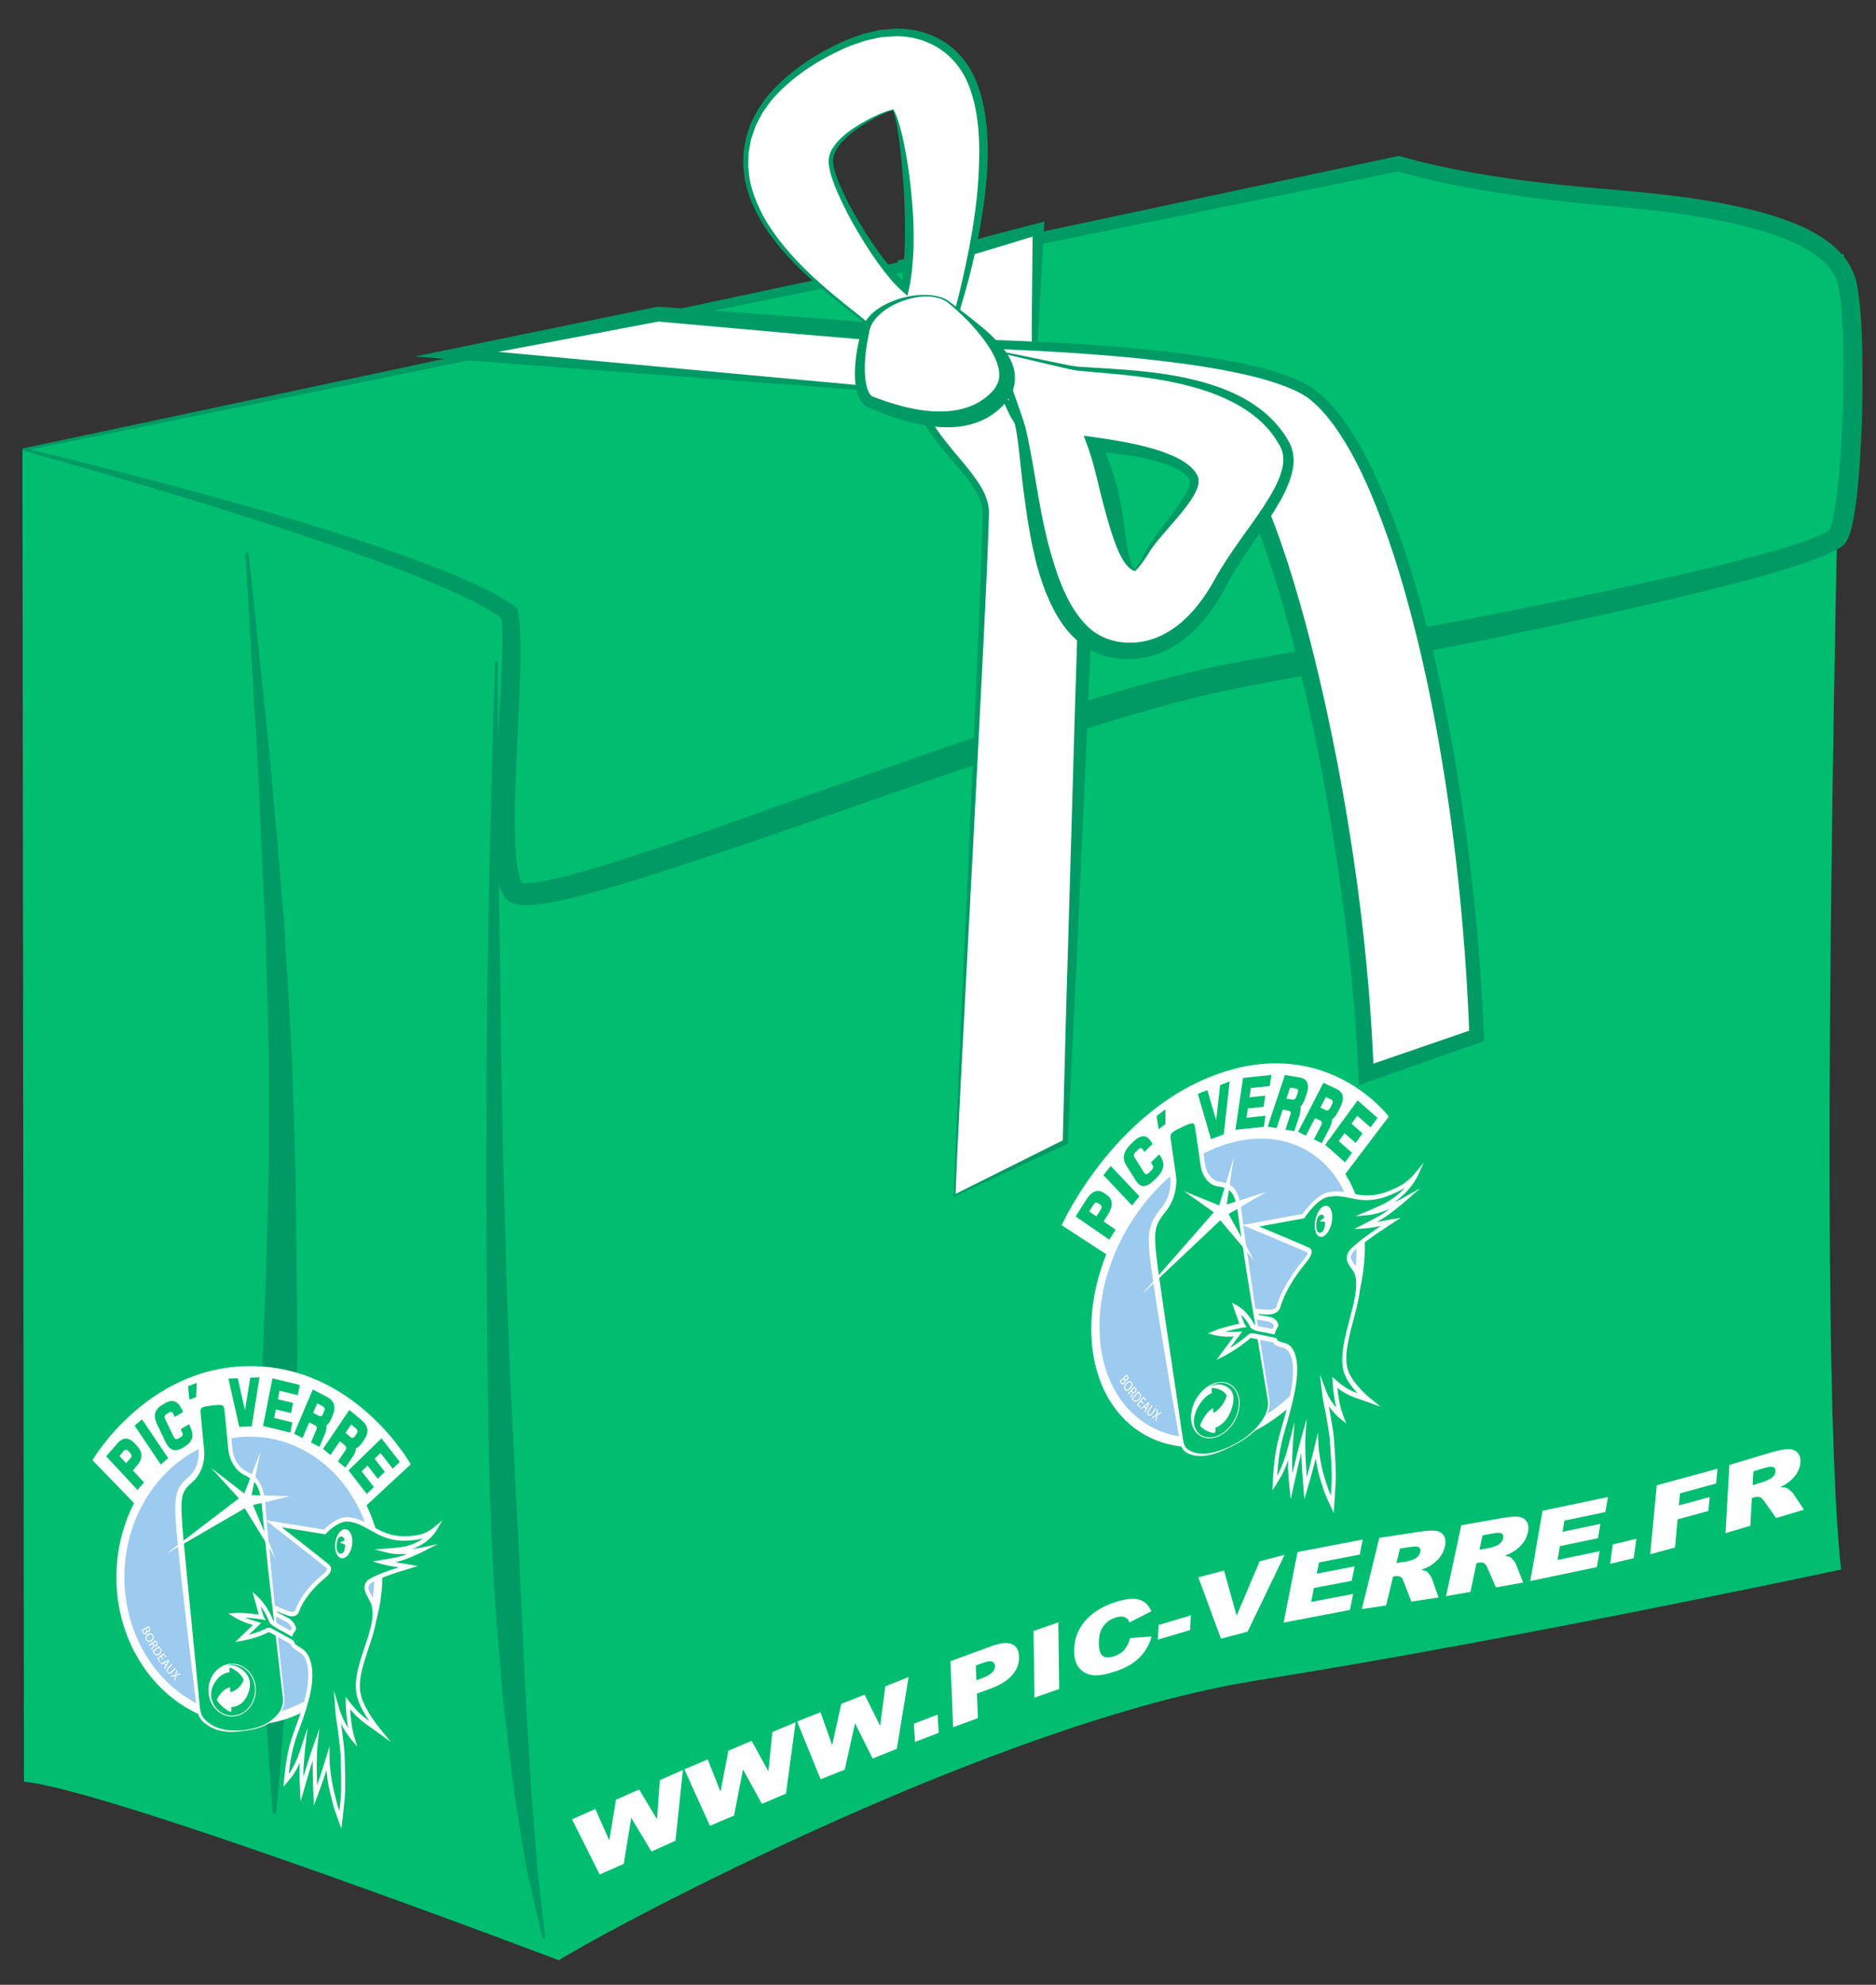 <?xml version="1.0" encoding="utf-8"?>
<!-- Generator: Adobe Illustrator 16.0.0, SVG Export Plug-In . SVG Version: 6.00 Build 0)  -->
<!DOCTYPE svg PUBLIC "-//W3C//DTD SVG 1.1//EN" "http://www.w3.org/Graphics/SVG/1.1/DTD/svg11.dtd">
<svg version="1.1" id="Calque_1" xmlns="http://www.w3.org/2000/svg" xmlns:xlink="http://www.w3.org/1999/xlink" x="0px" y="0px"
	 width="559px" height="591.141px" viewBox="0 0 559 591.141" enable-background="new 0 0 559 591.141" xml:space="preserve">
<rect x="0" y="0" width="559" height="591.141" fill="#333333" stroke="none"/>
<g>
	
		<linearGradient id="SVGID_1_" gradientUnits="userSpaceOnUse" x1="44.053" y1="435.723" x2="44.053" y2="435.723" gradientTransform="matrix(1 0 0 -1 -0.166 591)">
		<stop  offset="0.275" style="stop-color:#FFFFFF;stop-opacity:0"/>
		<stop  offset="0.329" style="stop-color:#FCFCFC;stop-opacity:0.149"/>
		<stop  offset="0.39" style="stop-color:#F2F2F2;stop-opacity:0.32"/>
		<stop  offset="0.456" style="stop-color:#E1E1E1;stop-opacity:0.502"/>
		<stop  offset="0.524" style="stop-color:#C9C9C8;stop-opacity:0.691"/>
		<stop  offset="0.594" style="stop-color:#A8A8A8;stop-opacity:0.883"/>
		<stop  offset="0.636" style="stop-color:#909090"/>
	</linearGradient>
	<path fill="url(#SVGID_1_)" d="M43.888,155.276"/>
	<path fill="#00BD70" d="M7.148,530.647c25.538,2.349,159.352,53.176,159.352,53.176c16.802-10.44,130.4-71.005,208-83.331
		c77.619-12.353,174.106-33.04,174.106-33.04c-8.16-73.396,0.76-391.833,0.76-391.833c-23.092,14.612-83.472,11.441-129.611,21.782
		c-100.345,18.117-98.584,10.271-265.94,77.745L6.683,133.711L7.148,530.647z"/>
	<path fill="#009A65" d="M74.127,164.943c0,0,2.413,23.309,6.043,58.285c0.88,8.745,1.614,18.258,2.519,28.298
		c0.422,5.031,0.859,10.188,1.303,15.465c0.217,2.638,0.44,5.305,0.667,7.999c0.155,2.694,0.323,5.425,0.484,8.176
		c0.619,10.984,1.401,22.339,1.929,33.894c0.331,11.564,0.804,23.303,1.014,35.062c0.237,23.488,0.663,46.959,0.314,68.926
		c-0.193,10.977-0.435,21.586-0.871,31.659c-0.205,5.023-0.395,9.907-0.583,14.649c-0.23,4.742-0.44,9.3-0.654,13.689
		c-0.373,8.777-0.853,16.832-1.273,23.978c-0.444,7.121-0.872,13.339-1.288,18.461c-0.787,10.246-1.428,16.111-1.428,16.111
		c-0.027,0.28-0.274,0.494-0.563,0.452c-0.237-0.019-0.423-0.212-0.457-0.467c0,0-0.548-5.854-1.182-16.109
		c-0.34-5.138-0.669-11.356-1.014-18.507c-0.316-7.146-0.668-15.211-0.908-24.007c-0.323-8.81-0.38-18.319-0.464-28.408
		c-0.119-10.076-0.048-20.7,0.121-31.69c0.237-10.973,0.652-22.315,1.132-33.842c0.44-11.522,0.668-23.217,1.007-34.897
		c0.161-11.69,0.078-23.368,0.127-34.881c-0.155-11.503-0.572-22.823-0.831-33.785c-0.168-10.968-0.999-21.552-1.363-31.604
		c-0.479-10.048-0.822-19.561-1.339-28.331c-2.064-35.104-3.454-58.502-3.454-58.502c-0.013-0.272,0.205-0.515,0.479-0.535
		C73.867,164.467,74.099,164.669,74.127,164.943z"/>
	<path fill="#009A65" d="M148.311,197.344c0,0-0.104,23.771,0.245,59.436c0.245,17.821,0.535,38.621,0.838,60.896
		c0.225,11.145,0.471,22.653,0.71,34.35c0.338,11.693,0.696,23.57,1.042,35.445c0.5,11.876,0.804,23.753,1.483,35.402
		c0.654,11.682,1.043,23.179,1.754,34.278c0.513,11.115,1.006,21.838,1.478,32.025c0.474,10.188,0.916,19.812,1.515,28.678
		c0.252,4.446,0.5,8.693,0.73,12.747c0.203,4.054,0.661,7.852,0.899,11.47c0.272,3.604,0.542,6.966,0.787,10.089
		c0.104,1.576,0.212,3.069,0.303,4.503c0.175,1.421,0.331,2.786,0.479,4.056c1.239,10.299,1.811,16.25,1.811,16.25l0.009,0.013
		c0.02,0.227-0.135,0.396-0.347,0.426c-0.19,0.015-0.358-0.114-0.402-0.28c0,0-1.434-5.771-3.708-15.984
		c-1.328-5.095-2.095-11.369-3.35-18.547c-1.251-7.175-2.285-15.312-3.271-24.2c-0.499-4.448-1.09-9.064-1.562-13.861
		c-0.395-4.799-0.814-9.778-1.236-14.873c-0.95-10.217-1.521-20.993-2.055-32.139c-0.5-11.146-0.762-22.683-0.95-34.406
		c-0.262-11.723-0.296-23.627-0.452-35.516c-0.064-11.89-0.124-23.796-0.19-35.502c0.035-11.707,0.079-23.232,0.113-34.392
		c0.126-11.145,0.143-21.93,0.354-32.146c0.202-10.215,0.388-19.877,0.562-28.798c0.787-35.663,1.653-59.432,1.653-59.432
		c0.006-0.21,0.185-0.373,0.393-0.366C148.153,196.971,148.311,197.139,148.311,197.344z"/>
	<g>
		<path fill="#FFFFFF" d="M41.047,448.795l-13.488-13.905c0,0,17.392-29.969,50.227-27.918
			c29.396,1.844,44.587,29.156,44.587,29.156l-14.079,13.06c0,0-8.816-20.264-31.624-21.896
			C53.843,425.659,41.047,448.795,41.047,448.795z"/>
		<g>
			<path fill="#9DCBEF" d="M112.676,471.898c-1.317,23.682-19.566,41.791-40.745,40.469c-21.192-1.32-37.303-21.585-35.996-45.28
				c1.323-23.667,19.573-41.792,40.758-40.456C97.88,427.952,113.998,448.231,112.676,471.898z"/>
			<path fill="#FFFFFF" d="M71.854,513.689c-21.811-1.362-38.458-22.304-37.099-46.659c1.355-24.372,20.196-43.087,42.009-41.725
				c21.818,1.366,38.458,22.307,37.099,46.677C112.508,496.343,93.665,515.069,71.854,513.689z M76.616,427.952
				c-20.501-1.279-38.217,16.311-39.49,39.22c-1.273,22.904,14.375,42.593,34.877,43.874c20.496,1.28,38.217-16.312,39.49-39.232
				C112.767,448.919,97.119,429.235,76.616,427.952z"/>
		</g>
		<g>
			<path fill="#00BD70" d="M72.198,515.463c2.961-0.338,6.849-1.015,9.821-3.886c2.23-2.138,2.652-3.798,2.444-6.271
				c0,0-4.454-39.541-5.413-50.938c-0.811-9.598-0.641-13.045-5.979-15.633c-3.356-1.617-4.354-5.586-4.476-7.472
				c-0.091-1.322-0.646-6.923-0.93-10.217c-0.287-3.321-0.466-3.716-4.905-3.208l0.599-0.059c-4.439,0.507-4.545,0.931-4.271,4.223
				c0.289,3.308,0.816,8.906,0.93,10.229c0.161,1.846-0.259,5.897-3.2,8.361c-3.938,3.307-4.17,5.305-3.18,16.702
				c0.972,11.369,5.405,50.925,5.405,50.925c0.217,2.491,0.913,4.013,3.467,5.588c3.405,2.137,7.331,1.91,10.286,1.574"/>
			<path fill="#FFFFFF" d="M72.198,515.351c2.146-0.255,4.291-0.676,6.292-1.578c1.971-0.913,3.819-2.363,5.038-4.306
				c0.583-0.972,0.829-2.141,0.774-3.318c-0.007-0.591-0.084-1.185-0.161-1.787l-0.219-1.788l-0.824-7.206l-1.666-14.38
				l-1.619-14.382l-0.738-7.216c-0.247-2.407-0.515-4.799-0.702-7.219c-0.219-2.396-0.373-4.813-0.866-7.094
				c-0.252-1.127-0.632-2.168-1.229-3.04c-0.584-0.898-1.414-1.574-2.314-2.109c-0.227-0.143-0.45-0.269-0.689-0.396l-0.356-0.168
				l-0.389-0.212c-0.237-0.124-0.495-0.296-0.76-0.464c-0.27-0.183-0.479-0.395-0.718-0.589c-0.9-0.846-1.626-1.901-2.126-3.056
				c-0.506-1.165-0.83-2.392-0.95-3.712l-0.331-3.592l-0.698-7.206c-0.062-0.562-0.133-1.148-0.289-1.518
				c-0.079-0.197-0.153-0.281-0.259-0.366c-0.121-0.068-0.282-0.141-0.508-0.169c-0.886-0.127-2.004,0.028-3.053,0.144l-0.143-1.576
				l0.592-0.088l0.143,1.604c-1.056,0.143-2.168,0.252-3.021,0.59c-0.193,0.084-0.351,0.195-0.442,0.279
				c-0.079,0.099-0.126,0.17-0.168,0.365c-0.069,0.38-0.035,0.972,0.007,1.549l0.696,7.19l0.347,3.615
				c0.104,1.322-0.037,2.661-0.354,3.929c-0.311,1.278-0.851,2.488-1.582,3.559c-0.387,0.535-0.785,1.028-1.266,1.463
				c-0.472,0.438-0.856,0.747-1.246,1.128c-0.772,0.758-1.386,1.549-1.753,2.479c-0.366,0.94-0.506,2.055-0.556,3.21
				c-0.059,1.125-0.015,2.305,0.049,3.484c0.062,1.187,0.134,2.394,0.227,3.588c0.177,2.396,0.437,4.773,0.662,7.192l0.685,7.204
				l2.835,28.793l0.696,7.204l0.354,3.575c0.141,1.14,0.548,2.148,1.251,2.954c0.338,0.407,0.75,0.772,1.182,1.098
				c0.205,0.168,0.451,0.323,0.654,0.479c0.239,0.126,0.479,0.281,0.71,0.424c0.915,0.508,1.949,0.875,2.985,1.112
				c2.09,0.479,4.264,0.435,6.41,0.269l0.021,0.195c-2.145,0.311-4.349,0.493-6.521,0.084c-1.092-0.195-2.151-0.508-3.182-1.024
				c-0.261-0.128-0.493-0.239-0.747-0.38c-0.252-0.17-0.489-0.312-0.723-0.479c-0.479-0.34-0.936-0.703-1.359-1.14
				c-0.849-0.858-1.385-2.154-1.574-3.405l-0.466-3.617l-0.894-7.175l-0.878-7.178L55.628,484l-1.653-14.396l-0.74-7.189
				c-0.231-2.394-0.506-4.812-0.703-7.232c-0.183-2.421-0.387-4.841-0.267-7.373c0.071-1.269,0.232-2.604,0.738-3.883
				c0.508-1.294,1.367-2.364,2.236-3.18c0.437-0.425,0.938-0.817,1.293-1.153c0.382-0.323,0.703-0.734,1.008-1.128
				c0.598-0.858,1.051-1.828,1.33-2.898c0.272-1.041,0.4-2.167,0.333-3.248l-0.312-3.592l-0.59-7.229
				c-0.04-0.635-0.106-1.251,0.049-2.058c0.077-0.408,0.287-0.887,0.605-1.208c0.314-0.311,0.646-0.479,0.957-0.619
				c0.617-0.237,1.182-0.338,1.735-0.424c0.557-0.084,1.1-0.154,1.641-0.225l0.141,1.604l-0.592,0.059l-0.141-1.576
				c0.541-0.059,1.1-0.115,1.661-0.143c0.557-0.029,1.125-0.057,1.757,0.055c0.325,0.057,0.678,0.143,1.021,0.38
				c0.353,0.256,0.636,0.663,0.768,1.029c0.289,0.743,0.316,1.379,0.389,1.997l0.626,7.23l0.309,3.617
				c0.071,1.083,0.36,2.21,0.782,3.225c0.437,1.026,1.05,1.941,1.801,2.646c0.197,0.168,0.387,0.361,0.59,0.479l0.296,0.227
				c0.101,0.086,0.232,0.139,0.347,0.193l0.353,0.197l0.375,0.196c0.252,0.141,0.506,0.28,0.758,0.424
				c0.979,0.603,1.942,1.406,2.642,2.477c0.704,1.055,1.12,2.293,1.394,3.519c0.491,2.435,0.619,4.868,0.816,7.273
				c0.153,2.406,0.422,4.798,0.641,7.19l0.667,7.232l1.451,14.396l1.491,14.424l0.76,7.19l0.195,1.786
				c0.062,0.618,0.143,1.208,0.146,1.844c0.037,1.224-0.245,2.546-0.896,3.558c-1.31,2.028-3.193,3.451-5.234,4.362
				c-2.042,0.9-4.223,1.271-6.375,1.492L72.198,515.351z"/>
		</g>
		<g>
			<path fill="#FFFFFF" stroke="#FFFFFF" stroke-width="0.5" stroke-miterlimit="10" d="M62.369,503.728
				c0.179,4.207,3.351,7.43,7.106,7.232c3.759-0.229,6.664-3.8,6.496-7.992c-0.175-4.194-3.35-7.402-7.105-7.206
				C65.106,495.987,62.207,499.561,62.369,503.728z"/>
			<path fill="#2AA137" stroke="#FFFFFF" stroke-width="0.5" stroke-miterlimit="10" d="M66.774,496.213"/>
			<path fill="#00BD70" d="M64.588,508.932c1.229,1.323,2.956,2.127,4.888,2.028c3.759-0.229,6.664-3.8,6.496-7.992
				c-0.175-4.194-3.35-7.402-7.105-7.206c-0.732,0.057-1.423,0.225-2.075,0.508c0,0,2.145-1,4.649,0.506
				c2.581,1.578,4.086,4.276,2.229,8.188c-1.483,3.475-4.729,3.475-4.729,3.475s-0.015,0.818,0,1.085
				c0.017,0.281-0.21,0.337-0.646,0.168c-0.437-0.141-2.062-1.154-3.352-2.869c-0.314-0.435-0.428-0.506-0.006-1.224
				c0.316-0.605,1.533-2.366,3.025-2.899c0.778-0.351,0.577,0.153,0.61,0.338c0.021,0.187,0.059,0.944,0.059,0.944
				s2.292-0.367,3.657-2.896c0.38-0.734,0.395-0.875-0.07-1.552c-0.271-0.422-1.364-1.885-3.394-2.783
				c-0.548-0.256-0.489,0.279-0.482,0.422c0.007,0.227,0.026,0.898,0.026,0.898s-1.983,0.059-3.68,2.067
				c-1.744,2.098-1.837,3.913-1.766,5.08C63.038,506.653,63.905,508.201,64.588,508.932z"/>
		</g>
		<g>
			<path fill="#00BD70" d="M39.589,437.928l3.328,3.588l-1.937,2.252l-9.336-10.03l3.231-3.743c1.717-1.998,3.467-2.042,5.248-0.128
				l0.667,0.72c1.772,1.914,1.811,3.856,0.079,5.854L39.589,437.928z M35.587,433.637l1.997,2.149l1.288-1.488
				c0.428-0.51,0.422-0.999-0.015-1.463l-0.668-0.732c-0.451-0.465-0.893-0.451-1.313,0.04L35.587,433.637z"/>
			<path fill="#00BD70" d="M42.318,422.732l7.802,11.539l-2.229,1.887l-7.794-11.556L42.318,422.732z"/>
			<path fill="#00BD70" d="M46.744,424.085c-1.169-2.45-0.654-4.31,1.52-5.63l0.824-0.491c2.174-1.323,3.86-0.775,5.021,1.656
				l0.444,0.915l-2.462,1.479l-0.442-0.915c-0.289-0.604-0.704-0.73-1.251-0.422l-0.814,0.508c-0.542,0.323-0.667,0.801-0.389,1.407
				l2.63,5.458c0.298,0.621,0.71,0.745,1.262,0.424l0.814-0.506c0.548-0.338,0.674-0.789,0.378-1.409l-0.435-0.898l2.454-1.49
				l0.442,0.93c1.154,2.42,0.654,4.291-1.533,5.601l-0.811,0.507c-2.196,1.322-3.864,0.761-5.031-1.659L46.744,424.085z"/>
			<path fill="#00BD70" d="M58.437,411.927c0.104-0.059,0.183,0.055,0.183,0.168l-0.176,3.871c0,0.099-0.049,0.151-0.12,0.183
				l-1.699,0.676c-0.071,0.027-0.163,0-0.187-0.088l-0.395-3.698c-0.006-0.099,0.007-0.185,0.099-0.212L58.437,411.927z"/>
			<path fill="#00BD70" d="M71.292,424.969l-3.23-14.367l2.786-0.115l2.153,9.568l1.562-9.736l2.771-0.141l-2.329,14.634
				L71.292,424.969z"/>
			<path fill="#00BD70" d="M89.338,412.489l-0.599,3.04l-5.438-1.322l-0.493,2.531l4.518,1.102l-0.603,3.04l-4.523-1.102
				l-0.508,2.533l5.44,1.323l-0.612,3.039l-8.146-1.973l2.813-14.185L89.338,412.489z"/>
			<path fill="#00BD70" d="M92.138,423.605l-1.989,4.7l-2.521-1.323l5.561-13.143l4.2,2.168c2.229,1.182,2.821,3.011,1.757,5.515
				l-0.395,0.957c-0.4,0.958-0.898,1.661-1.491,2.083c0.084,0.76-0.084,1.633-0.486,2.616l-1.591,3.742l-2.518-1.308l1.589-3.76
				c0.261-0.634,0.121-1.098-0.442-1.377L92.138,423.605z M95.008,421.664c0.55,0.279,0.964,0.111,1.229-0.508l0.389-0.928
				c0.271-0.634,0.126-1.098-0.431-1.395l-1.686-0.871l-1.191,2.828L95.008,421.664z"/>
			<path fill="#00BD70" d="M101.27,429.235l-2.8,4.15l-2.221-1.871l7.846-11.597l3.701,3.098c1.977,1.66,2.218,3.587,0.716,5.796
				l-0.568,0.831c-0.578,0.856-1.188,1.421-1.838,1.702c-0.055,0.787-0.378,1.592-0.957,2.45l-2.243,3.318l-2.216-1.857l2.237-3.319
				c0.371-0.564,0.314-1.041-0.177-1.461L101.27,429.235z M104.435,427.996c0.479,0.407,0.916,0.34,1.295-0.212l0.555-0.828
				c0.382-0.55,0.323-1.043-0.177-1.463l-1.478-1.236l-1.681,2.504L104.435,427.996z"/>
			<path fill="#00BD70" d="M119.126,435.398l-2.109,2.039l-3.635-4.685l-1.754,1.716l3.025,3.884l-2.104,2.055l-3.032-3.896
				l-1.757,1.703l3.648,4.673l-2.115,2.053l-5.46-7.007l9.835-9.566L119.126,435.398z"/>
		</g>
		<g>
			<path fill="#FFFFFF" d="M44.302,484.279c0.086,0.143,0.212,0.338,0.303,0.535c0.143,0.323,0.168,0.55,0.133,0.744
				c-0.025,0.186-0.119,0.325-0.289,0.411c-0.201,0.124-0.464,0.084-0.646-0.115h-0.006c0.042,0.256,0,0.604-0.316,0.787
				c-0.19,0.115-0.375,0.101-0.535,0.044c-0.212-0.099-0.395-0.325-0.568-0.718c-0.094-0.227-0.155-0.38-0.192-0.479L44.302,484.279
				z M42.53,485.659c0.021,0.086,0.057,0.17,0.104,0.28c0.146,0.311,0.373,0.565,0.698,0.367c0.296-0.155,0.289-0.507,0.141-0.846
				l-0.121-0.255L42.53,485.659z M43.564,485.097l0.128,0.269c0.148,0.321,0.378,0.437,0.598,0.321
				c0.245-0.139,0.245-0.407,0.106-0.73c-0.057-0.141-0.106-0.225-0.134-0.252L43.564,485.097z"/>
			<path fill="#FFFFFF" d="M45.153,488.783c-0.718,0.451-1.343,0.227-1.651-0.393c-0.312-0.606-0.093-1.322,0.543-1.717
				c0.663-0.426,1.33-0.229,1.638,0.395C46.005,487.715,45.772,488.391,45.153,488.783z M44.211,486.997
				c-0.451,0.298-0.711,0.804-0.479,1.28c0.247,0.48,0.774,0.495,1.251,0.197c0.415-0.271,0.718-0.789,0.473-1.295
				C45.202,486.699,44.675,486.699,44.211,486.997z"/>
			<path fill="#FFFFFF" d="M46.351,488.5c0.111,0.115,0.245,0.323,0.356,0.51c0.185,0.34,0.247,0.562,0.205,0.789
				c-0.017,0.168-0.13,0.338-0.274,0.447c-0.274,0.196-0.55,0.143-0.766-0.055h-0.009c0.041,0.225-0.042,0.422-0.225,0.646
				c-0.249,0.254-0.404,0.448-0.451,0.549l-0.175-0.295c0.035-0.085,0.183-0.254,0.395-0.508c0.245-0.254,0.279-0.449,0.133-0.73
				l-0.148-0.271l-0.878,0.636l-0.175-0.311L46.351,488.5z M45.59,489.461l0.175,0.277c0.175,0.312,0.437,0.408,0.669,0.239
				c0.259-0.183,0.267-0.493,0.091-0.802c-0.084-0.143-0.153-0.227-0.188-0.254L45.59,489.461z"/>
			<path fill="#FFFFFF" d="M47.351,490.246c0.131,0.155,0.279,0.34,0.422,0.563c0.259,0.409,0.358,0.76,0.316,1.07
				c-0.04,0.338-0.195,0.617-0.515,0.873c-0.314,0.252-0.652,0.361-0.964,0.309c-0.302-0.071-0.62-0.34-0.886-0.76
				c-0.133-0.197-0.225-0.365-0.303-0.521L47.351,490.246z M45.794,491.909c0.035,0.084,0.104,0.193,0.168,0.281
				c0.38,0.615,0.886,0.701,1.429,0.279c0.457-0.367,0.562-0.9,0.192-1.492c-0.095-0.141-0.17-0.254-0.241-0.296L45.794,491.909z"/>
			<path fill="#FFFFFF" d="M48.489,494.302l-0.575-0.818l-0.685,0.592l0.634,0.93l-0.193,0.184l-0.824-1.195l1.892-1.664
				l0.797,1.154l-0.205,0.168l-0.604-0.871l-0.599,0.535l0.57,0.814L48.489,494.302z"/>
			<path fill="#FFFFFF" d="M48.79,495.367l-0.755,0.339l-0.193-0.279l2.351-1.041l0.245,0.309l-1.302,2.45l-0.21-0.296l0.407-0.759
				L48.79,495.367z M49.488,495.863l0.367-0.721c0.084-0.139,0.168-0.279,0.259-0.407l-0.007-0.015
				c-0.141,0.084-0.274,0.141-0.422,0.225l-0.676,0.297L49.488,495.863z"/>
			<path fill="#FFFFFF" d="M51.317,495.819l-1.025,1.1c-0.402,0.395-0.409,0.76-0.185,1.024c0.239,0.296,0.562,0.296,0.95-0.099
				l1.042-1.1l0.219,0.254l-1.025,1.068c-0.535,0.564-1.021,0.479-1.379,0.057c-0.34-0.395-0.38-0.898,0.17-1.478l1.041-1.083
				L51.317,495.819z"/>
			<path fill="#FFFFFF" d="M51.921,500.349l0.153-0.662c0.059-0.269,0.093-0.424,0.135-0.59l-0.009-0.017
				c-0.141,0.059-0.279,0.113-0.521,0.197l-0.576,0.185l-0.254-0.281l1.379-0.396l0.331-1.505l0.261,0.281l-0.168,0.703
				c-0.057,0.195-0.093,0.338-0.133,0.493l0.005,0.013c0.155-0.055,0.274-0.111,0.444-0.168l0.626-0.197l0.259,0.281l-1.335,0.365
				l-0.338,1.577L51.921,500.349z"/>
		</g>
		<polygon fill="#FFFFFF" points="77.603,432.385 74.963,445.304 86.406,445.625 75.386,448.231 82.097,464.115 72.945,449.215 
			49.623,462.724 71.186,446.259 62.942,437.225 72.797,444.825 		"/>
		<g>
			<path fill="#00BD70" d="M101.425,542.045c0,0,0.521-4.658,0.71-6.771c0.212-2.306,0.042-9.65-0.04-12.212
				c-0.057-1.83-0.592-6.18-0.818-7.768c-0.21-1.604-0.44-2.871-0.608-4.277c-0.095-0.704-0.135-1.38-0.179-1.997
				c1.416,4.841,4.512,8.515,4.512,8.515c-1.28-4.293-1.377-10.315-1.377-10.315l0,0c0.153,0.195,0.311,0.38,0.471,0.579
				c0.378,0.464,0.758,0.94,1.153,1.394c1.184,1.352,2.252,2.337,4.006,3.659l3.613,2.588c0,0-4.148-5.038-5.636-9.428
				c-2.948-8.726,5.89-19.646,4.123-27.808c-0.515-2.419-3.308-4.755-1.619-6.811c1.414-1.717,11.897-4.786,11.897-4.786
				s-2.652-0.479-4.426-0.718c-1.443-0.184-3.146-0.661-3.146-0.661s2.616-0.449,3.617-0.619c2.981-0.477,8.041-3.038,8.041-3.038
				s-3.461,0.731-7.316,0.618c-0.767-0.029-2.024-0.17-2.716-0.338c0,0,3.976-0.28,5.476-0.732c5.859-1.351,8.321-5.545,8.321-5.545
				s-1.897,1.55-4.145,2.112c-2.453,0.562-5.17,0.632-6.543,0.464c-6.965-0.747-9.724-5.349-15.406-5.645
				c-2.302,0.027-4.877,1.887-6.649,3.771l-15.167-2.462c0,0,15.211,11.919,16.021,12.623c0.81,0.703,0.585,1.604-0.999,2.94
				c-0.674,0.573-6.087,4.824-8.12,10.563c-0.364,0.945-1.71,0.96-3.124,0.381c-1.907-0.646-2.596-1.111-3.292-1.395l0.071,1.747
				c0,0,2.919,1.465,3.723,1.971c0.837,0.521,1.597,1.463,1.772,2.449c-0.155,0.195-0.4,0.646-0.612,0.929
				c-0.125,0.153-0.223,0.338-0.287,0.521l-0.133-0.069l-0.844-0.479c-0.28-0.141-0.583-0.338-0.881-0.507
				c0,0-3.771-1.832-4.089-2.729c-0.321-0.929-1.836-4.362-4.375-6.729c0,0,1.443,5.361,1.593,5.63c0,0-4.096-0.646-7.239-0.634
				l-0.627,0.042c0,0,1.752,1.07,3.551,1.688c1.739,0.59,2.916,0.94,2.916,0.94l-4.545,4.32c0,0,3.743-0.562,7.385-2.307
				c0.584-0.507,1.007-0.168,1.379-0.029c0.304,0.115,5.465,3.054,5.465,3.054l0.731,0.396c0.163,0.449,0.429,0.899,0.767,1.196
				c0.365,0.354,1.902,1.269,2.259,1.55c0.354,0.254,0.635,0.575,0.907,0.926c0.514,0.747,0.879,1.619,1.125,2.534
				c0.473,1.827,0.488,3.799,0.296,5.712c-0.183,1.914-0.597,3.829-1.104,5.685c-0.521,1.887-1.104,3.688-1.754,5.519
				c-0.646,1.813-1.357,3.615-1.962,5.475c-0.542,1.646-1.041,3.504-1.438,5.697c-0.347,1.942-0.585,3.884-0.773,5.854l-0.104,0.984
				l0.618-0.73c0.338-0.395,0.676-0.816,0.972-1.237c0.312-0.451,0.593-0.9,0.853-1.366c0.535-0.942,0.981-1.899,1.406-2.884
				c0.322-0.872,0.467-1.139,1.269-3.573c0,0-0.203,1.688-0.358,3.869c-0.076,1.098-0.185,2.193-0.185,3.293
				c-0.015,1.676,0.185,5.273,0.185,5.273s1.153-4.094,1.485-5.189l1.554-4.939c0.176-0.534,0.738-2.193,0.938-2.729
				c-0.094,0.844-0.203,4.148-0.197,5.431c-0.013,1.293,0.071,5.164,0.1,5.811l0.07,1.93l0.057,1.534c0,0,1.519-4.098,1.963-5.462
				c0.795-2.438,1.651-5.25,1.651-5.25c-0.007,1.887,0.648,6.442,0.796,7.219c0.272,1.535,1.399,6.037,1.624,6.798
				C100.236,538.791,101.425,542.045,101.425,542.045z"/>
			<path fill="#FFFFFF" d="M101.728,544.648l-0.851-2.353c-0.057-0.124-1.202-3.277-1.414-4.035
				c-0.227-0.734-1.357-5.292-1.646-6.868c-0.091-0.493-0.365-2.352-0.568-4.167c-0.232,0.734-0.493,1.534-0.74,2.296
				c-0.442,1.363-1.898,5.319-1.962,5.474l-1.034,2.802l-0.247-6.474c-0.007-0.562-0.108-4.488-0.093-5.84
				c0-0.31,0.009-0.761,0.016-1.225l-1.146,3.674c-0.331,1.081-1.479,5.12-1.493,5.179l-0.964,3.437l-0.185-3.575
				c-0.013-0.155-0.193-3.646-0.193-5.334c0.005-0.888,0.065-1.758,0.131-2.604l0.013-0.098c-0.393,0.857-0.774,1.632-1.174,2.35
				c-0.259,0.451-0.556,0.932-0.879,1.406c-0.289,0.396-0.619,0.846-1.026,1.294l-1.812,2.153l0.277-2.927
				c0.247-2.405,0.486-4.207,0.788-5.896c0.36-2.013,0.838-3.913,1.47-5.798c0.382-1.211,0.818-2.378,1.239-3.521
				c0.239-0.661,0.479-1.322,0.727-1.983c0.688-1.927,1.245-3.714,1.737-5.473c0.562-2.112,0.913-3.871,1.083-5.562
				c0.21-2.112,0.113-3.896-0.289-5.473c-0.252-0.901-0.584-1.676-1.014-2.28c-0.254-0.34-0.495-0.592-0.782-0.818
				c-0.111-0.086-0.398-0.269-0.731-0.479c-0.759-0.479-1.315-0.846-1.562-1.068c-0.351-0.325-0.647-0.745-0.852-1.235l-0.526-0.281
				c-1.964-1.127-5.157-2.913-5.433-3.039c-0.059-0.029-0.126-0.057-0.188-0.086c-0.12-0.059-0.238-0.111-0.332-0.111
				c-0.041-0.017-0.125-0.017-0.294,0.124l-0.128,0.071c-3.679,1.786-7.367,2.363-7.528,2.378l-1.987,0.322l5.221-5.013
				c-0.486-0.152-1.12-0.352-1.843-0.604c-1.852-0.619-3.596-1.702-3.673-1.731l-1.821-1.127l2.707-0.168
				c0.682,0,1.416,0.015,2.223,0.084c1.604,0.084,3.193,0.281,4.165,0.422c-0.238-0.814-0.634-2.209-1.271-4.642l-0.583-2.11
				l1.523,1.407c3.025,2.814,4.538,6.938,4.556,6.979c0.223,0.424,2.131,1.577,3.775,2.364c0.133,0.084,0.247,0.141,0.36,0.227
				c0.175,0.113,0.344,0.195,0.524,0.279l0.51,0.309c0.013-0.038,0.034-0.069,0.057-0.097c0.111-0.143,0.217-0.323,0.323-0.493
				c0.025-0.059,0.062-0.103,0.084-0.143c-0.212-0.646-0.747-1.309-1.414-1.731c-0.76-0.479-3.64-1.938-3.673-1.955l-0.325-0.168
				l-0.148-3.153l0.853,0.364c0.227,0.086,0.442,0.197,0.704,0.311c0.562,0.281,1.27,0.617,2.561,1.068
				c0.516,0.212,0.986,0.338,1.372,0.354c0.27,0.013,0.888,0.013,1.034-0.382c1.282-3.603,4.18-7.417,8.169-10.693l0.135-0.126
				c1.125-0.942,1.223-1.407,1.216-1.535c0-0.101-0.069-0.208-0.231-0.336c-0.625-0.564-10.736-8.499-15.999-12.607l-2.033-1.604
				l17.351,2.813c1.081-1.098,3.934-3.688,6.853-3.743l0.141,0.027c2.852,0.17,4.961,1.354,7.192,2.618
				c2.305,1.293,4.686,2.645,8.132,3.01c0.19,0.015,0.387,0.029,0.612,0.055c1.3,0.087,3.595,0,5.756-0.508
				c2.088-0.506,3.896-1.996,3.911-1.996l2.639-2.182l-1.803,3.067c-0.091,0.17-2.216,3.729-7.148,5.418
				c1.646-0.197,2.771-0.426,2.778-0.426l4.89-1.04l-4.531,2.278c-0.219,0.113-5.171,2.633-8.203,3.099
				c-0.042,0-0.106,0.015-0.143,0.025c1.739,0.227,4.095,0.65,4.123,0.663l2.788,0.493l-2.746,0.818
				c-3.989,1.149-10.665,3.433-11.622,4.585c-0.702,0.872-0.356,1.73,0.619,3.519c0.466,0.844,0.957,1.731,1.162,2.675
				c0.858,4.021-0.632,8.442-2.216,13.128c-1.684,5.025-3.427,10.202-1.937,14.621c1.422,4.223,5.48,9.146,5.517,9.201l3.146,3.814
				l-7.513-5.391c-1.788-1.354-2.901-2.366-4.11-3.758c-0.176-0.21-0.356-0.409-0.526-0.604c0.128,2.081,0.45,5.544,1.271,8.271
				l0.853,2.871l-1.857-2.195c-0.084-0.114-1.577-1.888-2.954-4.602c0.084,0.577,0.168,1.169,0.26,1.786
				c0.231,1.688,0.769,6.01,0.821,7.852c0.079,2.42,0.264,9.906,0.037,12.312c-0.189,2.066-0.71,6.741-0.71,6.798L101.728,544.648z
				 M98.218,520.023l-0.013,4.021c-0.009,1.802,0.617,6.305,0.778,7.062c0.276,1.549,1.388,5.995,1.606,6.727
				c0.078,0.271,0.287,0.872,0.542,1.576c0.139-1.435,0.323-3.149,0.422-4.206c0.197-2.141,0.057-9.104-0.041-12.114
				c-0.063-1.689-0.571-5.841-0.824-7.685c-0.091-0.731-0.188-1.408-0.289-2.026c-0.119-0.759-0.23-1.49-0.331-2.267
				c-0.091-0.729-0.135-1.422-0.175-2.041l-0.398-5.559l1.555,5.292c0.682,2.306,1.765,4.361,2.68,5.84
				c-0.625-3.631-0.703-7.232-0.703-7.433l-0.02-1.802l1.067,1.354c0.147,0.195,0.298,0.395,0.458,0.577
				c0.34,0.422,0.733,0.913,1.147,1.379c1.169,1.336,2.188,2.266,3.905,3.559l0.43,0.311c-1.211-1.815-2.59-4.14-3.329-6.347
				c-1.66-4.884,0.168-10.286,1.937-15.55c1.513-4.476,2.938-8.725,2.168-12.327c-0.161-0.76-0.601-1.547-1.016-2.319
				c-0.839-1.533-1.88-3.391-0.479-5.106c1.05-1.282,6.196-3.081,9.489-4.137c-0.568-0.113-1.138-0.197-1.646-0.254
				c-1.465-0.197-3.144-0.676-3.215-0.676l-2.852-0.817l2.916-0.493c0,0,2.61-0.433,3.597-0.619c1.083-0.183,2.478-0.632,3.781-1.15
				c-0.928,0.067-1.939,0.101-2.976,0.067c-0.106,0-0.212,0-0.331-0.025c-0.725-0.042-1.814-0.17-2.512-0.354l-4.024-1.024
				l4.13-0.28c0.042,0,3.94-0.281,5.354-0.676c2.187-0.521,3.884-1.438,5.142-2.363c-0.23,0.084-0.449,0.139-0.681,0.195
				c-2.287,0.531-4.708,0.617-6.08,0.531c-0.239-0.025-0.471-0.055-0.663-0.055c-3.666-0.395-6.254-1.856-8.54-3.152
				c-2.125-1.195-4.13-2.335-6.719-2.488l-0.115-0.017c-2.11,0.057-4.602,1.887-6.204,3.604l-0.212,0.21l-12.988-2.098
				c4.209,3.293,13.384,10.482,14.019,11.062c0.562,0.477,0.683,1.012,0.676,1.39c-0.015,0.806-0.542,1.618-1.689,2.577
				l-0.142,0.112c-3.812,3.152-6.578,6.768-7.789,10.16c-0.183,0.508-0.71,1.282-2.193,1.211c-0.498-0.059-1.091-0.187-1.682-0.426
				c-1.167-0.395-1.907-0.73-2.45-1.014l0.009,0.281c0.778,0.407,2.784,1.438,3.433,1.83c1.062,0.674,1.878,1.801,2.07,2.898
				l0.057,0.312l-0.185,0.225c-0.064,0.084-0.126,0.193-0.203,0.339c-0.137,0.194-0.281,0.448-0.423,0.616
				c-0.071,0.113-0.145,0.229-0.185,0.341l-0.23,0.675l-1.569-0.871c-0.177-0.084-0.375-0.229-0.584-0.34
				c-0.099-0.057-0.203-0.124-0.303-0.187c-1.441-0.701-3.995-2.067-4.362-3.053c-0.006-0.042-0.858-2.365-2.562-4.631
				c0.424,1.521,0.773,2.771,0.852,2.954l0.683,1.224l-1.293-0.252c-0.027,0-2.462-0.396-4.986-0.548
				c0.311,0.124,0.617,0.267,0.935,0.351c1.729,0.592,2.892,0.957,2.892,0.957l1.076,0.325l-3.681,3.504
				c1.358-0.34,3.192-0.899,4.989-1.771c0.322-0.253,0.669-0.365,1.02-0.354c0.296,0.018,0.535,0.126,0.732,0.225
				c0.04,0.017,0.091,0.043,0.141,0.071c0.316,0.113,4.318,2.378,5.544,3.066l0.922,0.521l0.084,0.239
				c0.133,0.365,0.331,0.703,0.577,0.928c0.212,0.188,0.942,0.648,1.428,0.957c0.349,0.239,0.656,0.451,0.806,0.535
				c0.371,0.296,0.703,0.648,1.033,1.083c0.521,0.718,0.931,1.646,1.227,2.744c0.45,1.746,0.556,3.688,0.324,5.979
				c-0.168,1.76-0.528,3.618-1.134,5.812c-0.483,1.789-1.068,3.604-1.758,5.572c-0.237,0.663-0.482,1.321-0.73,1.983
				c-0.422,1.14-0.842,2.292-1.229,3.462c-0.599,1.845-1.062,3.672-1.405,5.615c-0.264,1.394-0.467,2.896-0.67,4.784
				c0.111-0.17,0.227-0.325,0.34-0.48c0.296-0.434,0.57-0.855,0.81-1.291c0.479-0.845,0.922-1.772,1.364-2.813l0.185-0.48
				c0.225-0.562,0.429-1.109,1.062-3.034l1.855-5.634l-0.71,5.938c0,0.029-0.197,1.688-0.336,3.829l-0.062,0.743
				c-0.064,0.83-0.129,1.677-0.137,2.506c0,0.424,0.015,0.973,0.027,1.562c0.197-0.703,0.387-1.337,0.493-1.688l1.549-4.952
				c0.183-0.535,0.758-2.195,0.95-2.758l1.729-4.897l-0.592,5.235c-0.091,0.787-0.188,4.081-0.188,5.347
				c-0.022,1.236,0.075,5.036,0.099,5.783l0.007,0.422c0.365-1.026,0.74-2.065,0.92-2.615c0.782-2.406,1.646-5.206,1.661-5.232
				L98.218,520.023z"/>
		</g>
		<path fill="#FFFFFF" d="M104.887,460.246c-0.373,2.366-1.794,4.096-3.161,3.827c-1.357-0.252-2.168-2.391-1.793-4.77
			c0.38-2.378,1.793-4.094,3.155-3.844C104.457,455.731,105.262,457.868,104.887,460.246z"/>
		<path fill="#00BD70" d="M102.656,458.811c0.015-1.421-1.809-1.771-2.168,0.185c-0.674,3.628,0.762,3.844,1.261,3.729
			c0.966-0.197,1.083-2.028,1.105-2.646l-1.558-0.676L102.656,458.811z"/>
	</g>
	<g>
		<path fill="#FFFFFF" d="M330.825,374.325l-14.466-9.411c0,0,16.55-36.741,50.377-46.28c30.282-8.557,47.084,13.916,47.084,13.916
			l-13.874,18.306c0,0-9.963-17.533-33.477-11.088C342.954,346.183,330.825,374.325,330.825,374.325z"/>
		<g>
			<path fill="#9DCBEF" d="M405.458,372.469c-0.309,24.624-18.265,49.575-40.091,55.735c-21.823,6.163-39.271-8.794-38.977-33.403
				c0.309-24.611,18.249-49.573,40.09-55.725C388.306,332.901,405.753,347.858,405.458,372.469z"/>
			<path fill="#FFFFFF" d="M365.358,429.585c-22.487,6.348-40.513-9.104-40.188-34.432c0.311-25.344,18.855-51.106,41.329-57.456
				c22.473-6.346,40.482,9.09,40.176,34.434C406.359,397.46,387.814,423.24,365.358,429.585z M366.452,340.444
				c-21.121,5.964-38.542,30.197-38.836,54.007c-0.311,23.835,16.632,38.343,37.767,32.391c21.119-5.98,38.557-30.197,38.84-54.021
				C404.531,348.996,387.588,334.476,366.452,340.444z"/>
		</g>
		<g>
			<path fill="#00BD70" d="M365.791,431.26c3.023-1.396,6.979-3.463,9.922-7.433c2.195-2.983,2.562-4.812,2.223-7.262
				c0,0-6.316-38.779-7.812-50.039c-1.266-9.512-1.224-13.085-6.82-13.843c-3.533-0.451-4.729-4.138-4.941-6.024
				c-0.155-1.32-0.97-6.838-1.421-10.102c-0.424-3.265-0.635-3.604-5.181-1.507l0.618-0.295c-4.529,2.108-4.63,2.589-4.189,5.841
				c0.433,3.275,1.236,8.792,1.406,10.1c0.254,1.817-0.031,6.096-2.929,9.667c-3.91,4.757-4.053,6.897-2.529,18.153
				c1.518,11.259,7.809,50.023,7.809,50.023c0.325,2.445,1.113,3.758,3.814,4.488c3.603,0.955,7.61-0.663,10.639-2.058"/>
			<path fill="#FFFFFF" d="M365.776,431.145c2.198-1.012,4.394-2.193,6.391-3.841c1.998-1.632,3.827-3.756,4.981-6.164
				c0.562-1.209,0.76-2.489,0.663-3.671c-0.042-0.593-0.155-1.155-0.256-1.747l-0.294-1.771l-1.186-7.038l-2.335-14.066
				l-2.308-14.114l-1.068-7.092c-0.338-2.365-0.743-4.717-1.041-7.105c-0.34-2.368-0.592-4.799-1.211-6.924
				c-0.309-1.07-0.729-1.998-1.393-2.701c-0.648-0.675-1.52-1.068-2.46-1.309c-0.254-0.069-0.479-0.099-0.734-0.155l-0.363-0.055
				l-0.424-0.071c-0.254-0.042-0.507-0.113-0.79-0.21c-0.294-0.084-0.519-0.227-0.771-0.338c-0.957-0.535-1.759-1.352-2.309-2.365
				c-0.579-0.981-0.972-2.14-1.14-3.435l-0.507-3.561l-1.043-7.091c-0.084-0.562-0.195-1.14-0.363-1.464
				c-0.088-0.17-0.157-0.225-0.281-0.27c-0.115-0.027-0.296-0.041-0.508,0c-0.93,0.195-2.083,0.747-3.153,1.236l-0.195-1.562
				l0.592-0.279l0.225,1.562c-1.083,0.506-2.223,1.041-3.064,1.675c-0.229,0.154-0.367,0.323-0.451,0.451
				c-0.084,0.126-0.126,0.225-0.168,0.435c-0.059,0.422,0,1.014,0.084,1.576l1.024,7.092l0.521,3.575
				c0.17,1.293,0.084,2.699-0.197,4.104c-0.252,1.408-0.76,2.846-1.463,4.207c-0.363,0.663-0.76,1.337-1.238,1.931
				c-0.465,0.619-0.855,1.066-1.235,1.589c-0.758,1.043-1.354,2.069-1.675,3.168c-0.34,1.096-0.438,2.265-0.438,3.433
				c0,1.184,0.084,2.393,0.197,3.574c0.111,1.182,0.252,2.379,0.395,3.573c0.281,2.364,0.674,4.7,0.984,7.092l1.024,7.107
				l4.207,28.353l1.016,7.12l0.535,3.519c0.194,1.1,0.646,1.998,1.405,2.575c0.363,0.281,0.816,0.508,1.268,0.689
				c0.225,0.1,0.479,0.17,0.688,0.237c0.254,0.071,0.508,0.13,0.744,0.187c0.984,0.195,2.059,0.21,3.123,0.084
				c2.167-0.254,4.394-1.069,6.602-2.012l0.015,0.193c-2.168,1.084-4.433,2.043-6.698,2.406c-1.127,0.187-2.221,0.239-3.307,0.084
				c-0.271-0.027-0.521-0.084-0.774-0.139c-0.28-0.069-0.508-0.126-0.772-0.21c-0.491-0.185-0.999-0.38-1.446-0.69
				c-0.901-0.578-1.521-1.703-1.774-2.912l-0.617-3.519l-1.238-6.992l-1.226-7.01l-1.183-7.034l-2.336-14.101l-1.083-7.063
				c-0.338-2.364-0.718-4.728-1.013-7.121c-0.312-2.418-0.619-4.812-0.619-7.431c0-1.323,0.115-2.729,0.591-4.236
				c0.466-1.505,1.293-2.883,2.153-4.037c0.422-0.59,0.911-1.169,1.278-1.633c0.365-0.464,0.678-0.983,0.984-1.519
				c0.578-1.068,0.983-2.225,1.223-3.404c0.254-1.184,0.325-2.364,0.212-3.437l-0.479-3.546l-0.928-7.162
				c-0.059-0.633-0.17-1.252-0.044-2.127c0.069-0.445,0.27-0.98,0.579-1.434c0.311-0.451,0.646-0.76,0.956-0.986
				c0.618-0.464,1.183-0.758,1.76-1.041c0.562-0.296,1.125-0.562,1.675-0.803l0.225,1.562l-0.619,0.277l-0.195-1.562
				c0.55-0.239,1.113-0.507,1.678-0.731c0.575-0.237,1.167-0.466,1.812-0.577c0.341-0.057,0.704-0.086,1.069,0.04
				c0.38,0.127,0.676,0.438,0.844,0.763c0.312,0.66,0.364,1.293,0.479,1.897l0.958,7.162l0.479,3.588
				c0.143,1.068,0.48,2.143,0.96,3.015c0.49,0.886,1.149,1.572,1.953,2.053c0.213,0.084,0.423,0.227,0.636,0.281l0.309,0.111
				c0.113,0.029,0.254,0.059,0.367,0.084l0.364,0.071l0.393,0.069c0.283,0.057,0.535,0.099,0.789,0.17
				c1.043,0.269,2.066,0.761,2.844,1.575c0.761,0.844,1.239,1.958,1.577,3.096c0.619,2.308,0.844,4.742,1.152,7.123
				c0.279,2.403,0.646,4.753,0.984,7.146l1.014,7.094l2.11,14.185l2.195,14.185l1.096,7.063l0.271,1.772
				c0.084,0.575,0.185,1.182,0.239,1.813c0.084,1.238-0.143,2.659-0.76,3.955c-1.27,2.531-3.152,4.642-5.206,6.271
				c-2.055,1.646-4.276,2.815-6.474,3.814L365.776,431.145z"/>
		</g>
		<g>
			<path fill="#FFFFFF" stroke="#FFFFFF" stroke-width="0.5" stroke-miterlimit="10" d="M355.165,422.802
				c0.367,4.222,3.774,6.375,7.629,4.828c3.842-1.552,6.671-6.223,6.304-10.442c-0.354-4.221-3.771-6.375-7.611-4.841
				C357.646,413.925,354.818,418.594,355.165,422.802z"/>
			<path fill="#2AA137" stroke="#FFFFFF" stroke-width="0.5" stroke-miterlimit="10" d="M359.361,413.558"/>
			<path fill="#00BD70" d="M357.674,427.319c1.32,0.9,3.123,1.1,5.12,0.312c3.842-1.552,6.671-6.223,6.304-10.442
				c-0.354-4.221-3.771-6.375-7.611-4.841c-0.744,0.311-1.447,0.729-2.11,1.254c0,0,2.151-1.76,4.799-1.112
				c2.729,0.676,4.392,2.898,2.658,7.542c-1.378,4.081-4.696,5.235-4.696,5.235s0.013,0.829,0.038,1.125
				c0.027,0.254-0.193,0.38-0.646,0.38c-0.45,0-2.182-0.464-3.573-1.731c-0.338-0.338-0.464-0.363-0.057-1.266
				c0.281-0.703,1.463-2.939,2.969-4.022c0.789-0.636,0.606-0.029,0.634,0.141c0.028,0.155,0.113,0.928,0.113,0.928
				s2.336-1.182,3.629-4.249c0.366-0.886,0.366-1.014-0.139-1.576c-0.281-0.321-1.494-1.404-3.618-1.616
				c-0.577-0.069-0.492,0.464-0.465,0.604c0,0.226,0.057,0.898,0.057,0.898s-2.025,0.758-3.686,3.435
				c-1.703,2.729-1.718,4.629-1.578,5.798C355.985,425.55,356.942,426.814,357.674,427.319z"/>
		</g>
		<g>
			<path fill="#00BD70" d="M328.841,363.774l3.588,2.476l-1.888,2.972l-10.047-6.923l3.154-4.954
				c1.687-2.659,3.473-3.309,5.404-1.996l0.699,0.493c1.914,1.32,2.027,3.293,0.354,5.938L328.841,363.774z M324.548,360.806
				l2.141,1.476l1.267-1.971c0.424-0.674,0.396-1.169-0.084-1.492l-0.717-0.507c-0.495-0.311-0.942-0.155-1.337,0.507
				L324.548,360.806z"/>
			<path fill="#00BD70" d="M330.991,347.281l8.527,9.006l-2.222,2.718l-8.526-9.021L330.991,347.281z"/>
			<path fill="#00BD70" d="M335.596,347.087c-1.312-2.069-0.873-4.152,1.308-6.276l0.815-0.788c2.181-2.124,3.939-2.151,5.235-0.084
				l0.493,0.773l-2.463,2.378l-0.479-0.772c-0.34-0.521-0.762-0.508-1.31,0.013l-0.83,0.816c-0.535,0.521-0.647,1.043-0.309,1.548
				l2.925,4.645c0.323,0.534,0.76,0.52,1.322-0.016l0.814-0.79c0.536-0.548,0.649-1.054,0.312-1.562l-0.479-0.787l2.449-2.377
				l0.493,0.772c1.308,2.066,0.873,4.15-1.309,6.273l-0.815,0.789c-2.196,2.126-3.94,2.141-5.235,0.084L335.596,347.087z"/>
			<path fill="#00BD70" d="M347.063,330.535c0.113-0.065,0.196,0,0.196,0.126v4.015c0,0.084-0.042,0.168-0.113,0.224l-1.732,1.293
				c-0.067,0.06-0.151,0.06-0.183-0.027l-0.592-3.63c0-0.084,0-0.183,0.113-0.237L347.063,330.535z"/>
			<path fill="#00BD70" d="M360.851,339.303l-3.938-13.508l2.844-1.113l2.632,8.993l1.169-10.483l2.842-1.125l-1.746,15.759
				L360.851,339.303z"/>
			<path fill="#00BD70" d="M378.85,320.151l-0.493,3.32l-5.646,0.589l-0.405,2.76l4.698-0.508l-0.479,3.321l-4.7,0.506l-0.407,2.76
				l5.643-0.592l-0.479,3.311l-8.471,0.888l2.281-15.467L378.85,320.151z"/>
			<path fill="#00BD70" d="M382.213,330.508l-1.83,5.489l-2.646-0.449l5.12-15.367l4.404,0.731c2.351,0.396,3.024,2.057,2.055,4.981
				l-0.363,1.098c-0.38,1.152-0.856,2.025-1.45,2.672c0.129,0.763,0,1.69-0.38,2.847l-1.464,4.392l-2.628-0.451l1.446-4.4
				c0.254-0.721,0.067-1.143-0.506-1.239L382.213,330.508z M385.072,327.495c0.588,0.115,0.997-0.21,1.238-0.94l0.38-1.1
				c0.238-0.742,0.054-1.139-0.522-1.252l-1.757-0.296l-1.11,3.311L385.072,327.495z"/>
			<path fill="#00BD70" d="M391.841,333.012l-2.702,5.221l-2.352-1.112l7.558-14.634l3.938,1.856
				c2.082,1.001,2.42,2.886,0.984,5.655l-0.535,1.056c-0.562,1.083-1.182,1.872-1.828,2.391c-0.031,0.805-0.311,1.747-0.875,2.83
				l-2.165,4.192l-2.365-1.127l2.166-4.165c0.354-0.703,0.271-1.184-0.252-1.438L391.841,333.012z M395.034,330.621
				c0.52,0.254,0.97,0.017,1.322-0.677l0.549-1.041c0.363-0.703,0.269-1.167-0.256-1.423l-1.577-0.743l-1.616,3.138L395.034,330.621
				z"/>
			<path fill="#00BD70" d="M410.471,332.957l-2.082,2.828l-3.938-3.477l-1.731,2.367l3.295,2.897l-2.082,2.827l-3.294-2.896
				l-1.731,2.351l3.953,3.489l-2.064,2.843l-5.926-5.235l9.667-13.228L410.471,332.957z"/>
		</g>
		<g>
			<path fill="#FFFFFF" d="M335.747,409.365c0.084,0.101,0.229,0.269,0.338,0.449c0.143,0.27,0.197,0.479,0.174,0.703
				c-0.031,0.195-0.115,0.365-0.281,0.535c-0.229,0.193-0.479,0.223-0.676,0.086h-0.017c0.069,0.252,0.029,0.632-0.296,0.928
				c-0.195,0.168-0.363,0.224-0.531,0.224c-0.227-0.014-0.426-0.194-0.62-0.532c-0.112-0.17-0.171-0.325-0.211-0.426
				L335.747,409.365z M333.977,411.404c0.029,0.069,0.067,0.153,0.126,0.239c0.155,0.281,0.407,0.424,0.73,0.141
				c0.294-0.279,0.271-0.634,0.101-0.928l-0.126-0.212L333.977,411.404z M335.02,410.448l0.137,0.239
				c0.172,0.279,0.426,0.309,0.621,0.111c0.254-0.227,0.254-0.506,0.086-0.787c-0.057-0.111-0.115-0.168-0.141-0.195L335.02,410.448
				z"/>
			<path fill="#FFFFFF" d="M336.821,413.656c-0.718,0.718-1.379,0.69-1.717,0.185c-0.34-0.507-0.155-1.292,0.479-1.94
				c0.661-0.661,1.352-0.705,1.719-0.185C337.635,412.235,337.439,413.037,336.821,413.656z M335.764,412.151
				c-0.451,0.448-0.69,1.084-0.422,1.491c0.267,0.395,0.802,0.227,1.278-0.254c0.424-0.422,0.704-1.042,0.438-1.462
				C336.775,411.504,336.227,411.714,335.764,412.151z"/>
			<path fill="#FFFFFF" d="M338.029,412.94c0.128,0.084,0.271,0.225,0.396,0.408c0.195,0.267,0.279,0.464,0.254,0.718
				c-0.029,0.187-0.113,0.396-0.281,0.562c-0.252,0.279-0.562,0.323-0.773,0.195l-0.015,0.017c0.057,0.21-0.027,0.435-0.197,0.716
				c-0.238,0.365-0.393,0.619-0.449,0.745l-0.193-0.237c0.042-0.099,0.183-0.34,0.393-0.663c0.241-0.351,0.281-0.562,0.115-0.789
				l-0.17-0.225l-0.873,0.94l-0.195-0.237L338.029,412.94z M337.3,414.177l0.192,0.223c0.188,0.271,0.466,0.271,0.703,0.031
				c0.256-0.312,0.229-0.592,0.057-0.858c-0.109-0.114-0.183-0.185-0.225-0.212L337.3,414.177z"/>
			<path fill="#FFFFFF" d="M339.141,414.372c0.141,0.101,0.294,0.256,0.449,0.426c0.279,0.311,0.407,0.646,0.38,0.982
				c-0.027,0.338-0.168,0.688-0.491,1.068c-0.325,0.365-0.663,0.591-0.976,0.634c-0.321,0.042-0.659-0.099-0.955-0.437
				c-0.143-0.172-0.239-0.311-0.34-0.449L339.141,414.372z M337.608,416.597c0.041,0.084,0.112,0.17,0.196,0.254
				c0.409,0.479,0.928,0.393,1.463-0.225c0.464-0.535,0.562-1.125,0.141-1.593c-0.113-0.111-0.197-0.185-0.254-0.225
				L337.608,416.597z"/>
			<path fill="#FFFFFF" d="M340.492,418.103l-0.632-0.633l-0.676,0.845l0.703,0.718l-0.195,0.239l-0.915-0.9l1.872-2.362
				l0.871,0.871l-0.195,0.256l-0.663-0.676l-0.59,0.76l0.636,0.619L340.492,418.103z"/>
			<path fill="#FFFFFF" d="M340.844,419.073l-0.76,0.604l-0.212-0.21l2.377-1.899l0.257,0.239l-1.226,2.953l-0.241-0.227
				l0.396-0.928L340.844,419.073z M341.575,419.328l0.338-0.846c0.084-0.195,0.168-0.353,0.254-0.52l0,0
				c-0.139,0.126-0.269,0.236-0.422,0.353l-0.676,0.563L341.575,419.328z"/>
			<path fill="#FFFFFF" d="M343.46,418.638l-1.014,1.478c-0.396,0.562-0.38,0.93-0.142,1.125c0.27,0.212,0.591,0.115,0.983-0.445
				l1.016-1.479l0.225,0.184l-0.984,1.445c-0.533,0.774-1.04,0.86-1.437,0.552c-0.365-0.279-0.424-0.788,0.113-1.576l1.013-1.464
				L343.46,418.638z"/>
			<path fill="#FFFFFF" d="M344.276,423.04l0.141-0.729c0.042-0.282,0.071-0.452,0.115-0.647h-0.029
				c-0.126,0.111-0.269,0.194-0.506,0.364l-0.59,0.409l-0.269-0.197l1.394-0.899l0.279-1.646l0.281,0.197l-0.143,0.787
				c-0.057,0.196-0.084,0.364-0.126,0.535h0.017c0.141-0.115,0.269-0.197,0.447-0.311l0.619-0.426l0.281,0.197l-1.354,0.845
				l-0.279,1.717L344.276,423.04z"/>
		</g>
		<polygon fill="#FFFFFF" points="367.664,344.607 365.524,358.734 377.287,354.991 366.085,361.578 373.688,375.385 
			363.612,363.436 340.279,385.487 361.698,361.045 352.806,354.767 363.286,359.017 		"/>
		<g>
			<path fill="#00BD70" d="M396.99,448.008c0,0,0.338-4.954,0.451-7.15c0.097-2.418-0.396-9.85-0.604-12.465
				c-0.128-1.816-0.89-6.08-1.185-7.614c-0.281-1.547-0.579-2.771-0.816-4.136c-0.126-0.69-0.212-1.364-0.269-1.985
				c1.661,4.417,5.011,7.095,5.011,7.095c-1.507-3.94-1.872-10.049-1.872-10.049l0,0c0.17,0.141,0.323,0.294,0.506,0.435
				c0.411,0.354,0.831,0.689,1.257,1c1.266,0.974,2.402,1.593,4.274,2.321l3.827,1.364c0,0-4.501-3.658-6.203-7.628
				c-3.42-7.852,5.177-22.12,2.995-29.83c-0.632-2.295-3.603-3.674-1.954-6.359c1.364-2.267,12.018-9.118,12.018-9.118
				s-2.76,0.479-4.586,0.856c-1.493,0.327-3.25,0.438-3.25,0.438s2.659-1.379,3.688-1.928c3.04-1.532,8.118-5.938,8.118-5.938
				s-3.531,1.985-7.499,3.237c-0.787,0.239-2.082,0.533-2.8,0.603c0,0,4.083-1.7,5.601-2.674c5.966-3.46,8.303-8.611,8.303-8.611
				s-1.87,2.248-4.15,3.616c-2.505,1.449-5.29,2.49-6.712,2.786c-7.189,1.717-10.229-1.998-16.084-0.296
				c-2.365,0.873-4.927,3.659-6.669,6.22l-15.689,2.872c0,0,16.153,6.751,17.026,7.204c0.856,0.407,0.663,1.422-0.898,3.334
				c-0.676,0.816-6.039,7.079-7.868,13.637c-0.336,1.11-1.715,1.604-3.208,1.549c-1.983,0-2.714-0.227-3.432-0.281l0.141,1.744
				c0,0,3.066,0.479,3.911,0.704c0.873,0.225,1.717,0.93,1.925,1.855c-0.149,0.254-0.378,0.816-0.588,1.167
				c-0.099,0.212-0.21,0.424-0.269,0.634l-0.141-0.027l-0.9-0.185c-0.281-0.042-0.604-0.126-0.897-0.21c0,0-3.97-0.521-4.335-1.321
				c-0.38-0.817-2.082-3.801-4.799-5.293c0,0,1.718,4.939,1.873,5.151c0,0-4.222,0.787-7.457,1.941l-0.632,0.252
				c0,0,1.84,0.479,3.727,0.466c1.805-0.015,3.013-0.07,3.013-0.07l-4.459,6.024c0,0,3.812-1.886,7.471-4.981
				c0.588-0.732,1.041-0.535,1.436-0.508c0.311,0.016,5.755,1.152,5.755,1.152l0.762,0.141c0.183,0.424,0.479,0.789,0.844,0.972
				c0.395,0.214,2.011,0.604,2.392,0.745c0.38,0.168,0.678,0.38,0.974,0.646c0.562,0.562,0.972,1.338,1.266,2.169
				c0.564,1.715,0.676,3.714,0.564,5.741c-0.113,2.023-0.451,4.104-0.898,6.176c-0.437,2.112-0.959,4.18-1.55,6.263
				c-0.59,2.082-1.238,4.166-1.771,6.276c-0.479,1.855-0.915,3.938-1.224,6.316c-0.269,2.098-0.424,4.178-0.55,6.232l-0.041,1.042
				l0.591-0.958c0.338-0.521,0.663-1.068,0.959-1.631c0.292-0.535,0.562-1.099,0.8-1.66c0.506-1.154,0.942-2.311,1.322-3.464
				c0.296-0.999,0.424-1.312,1.141-4.081c0,0-0.127,1.787-0.185,4.081c-0.041,1.151-0.099,2.295-0.056,3.433
				c0.068,1.689,0.424,5.307,0.424,5.307s1.013-4.57,1.294-5.823l1.377-5.586c0.17-0.62,0.676-2.505,0.844-3.124
				c-0.055,0.896-0.027,4.306,0.029,5.628c0.059,1.322,0.309,5.221,0.364,5.884l0.154,1.94l0.127,1.533c0,0,1.377-4.716,1.771-6.263
				c0.703-2.761,1.478-5.938,1.478-5.938c0.069,1.94,0.944,6.357,1.127,7.094c0.353,1.446,1.72,5.653,1.984,6.331
				C395.621,445.119,396.99,448.008,396.99,448.008z"/>
			<path fill="#FFFFFF" d="M397.409,450.567l-0.98-2.097c-0.043-0.128-1.382-2.927-1.619-3.632c-0.271-0.661-1.633-4.91-1.985-6.4
				c-0.139-0.479-0.493-2.28-0.787-4.081c-0.193,0.842-0.422,1.771-0.646,2.614c-0.396,1.549-1.73,6.106-1.787,6.291l-0.942,3.222
				l-0.521-6.528c-0.04-0.562-0.323-4.53-0.365-5.907c-0.015-0.325-0.015-0.762-0.04-1.255l-1.014,4.151
				c-0.282,1.21-1.296,5.771-1.296,5.799l-0.844,3.855l-0.353-3.587c-0.017-0.155-0.353-3.646-0.438-5.362
				c-0.025-0.898,0-1.83,0.031-2.701v-0.109c-0.338,1.041-0.718,1.938-1.098,2.812c-0.239,0.563-0.535,1.155-0.83,1.745
				c-0.279,0.521-0.604,1.083-0.999,1.717l-1.771,2.815l0.155-3.095c0.155-2.507,0.312-4.446,0.548-6.289
				c0.279-2.167,0.688-4.278,1.253-6.435c0.338-1.364,0.743-2.701,1.11-4.021c0.227-0.763,0.451-1.521,0.662-2.28
				c0.621-2.195,1.129-4.222,1.549-6.192c0.495-2.362,0.772-4.276,0.856-6.049c0.128-2.223-0.038-4.021-0.519-5.49
				c-0.296-0.845-0.69-1.489-1.154-1.97c-0.28-0.252-0.536-0.424-0.832-0.562c-0.139-0.031-0.42-0.115-0.771-0.227
				c-0.802-0.225-1.395-0.395-1.646-0.535c-0.395-0.195-0.703-0.533-0.94-0.957l-0.55-0.113c-2.068-0.42-5.434-1.125-5.713-1.153
				c-0.059,0-0.13-0.027-0.197-0.027c-0.143-0.026-0.269-0.026-0.363,0c-0.031,0-0.115,0.027-0.281,0.238l-0.128,0.128
				c-3.7,3.123-7.472,5.009-7.642,5.093l-2.025,1.016l5.151-6.951c-0.506,0.025-1.185,0.025-1.943,0.054
				c-1.911,0-3.756-0.465-3.827-0.479l-1.926-0.509l2.771-1.127c0.703-0.237,1.463-0.479,2.278-0.718
				c1.662-0.464,3.296-0.827,4.309-1.041c-0.281-0.745-0.732-2.013-1.521-4.264l-0.672-1.969l1.614,0.896
				c3.237,1.801,4.969,5.479,4.982,5.518c0.236,0.339,2.267,0.845,3.994,1.069c0.155,0.027,0.271,0.056,0.381,0.084
				c0.186,0.057,0.366,0.113,0.551,0.124l0.548,0.127c0-0.056,0.031-0.085,0.042-0.11c0.113-0.197,0.212-0.426,0.323-0.649
				c0.029-0.054,0.057-0.112,0.085-0.169c-0.253-0.562-0.847-1.07-1.549-1.238c-0.803-0.225-3.826-0.703-3.855-0.703l-0.336-0.055
				l-0.281-3.153l0.871,0.059c0.239,0.013,0.479,0.04,0.734,0.084c0.589,0.084,1.338,0.183,2.688,0.183
				c0.535,0.017,1.026-0.04,1.438-0.154c0.267-0.068,0.896-0.278,1.024-0.731c1.155-4.136,3.982-9.062,7.938-13.845l0.124-0.143
				c1.111-1.377,1.195-1.872,1.182-1.996c0-0.099-0.068-0.195-0.238-0.279c-0.675-0.339-11.425-4.843-16.997-7.18l-2.183-0.896
				l17.968-3.294c1.068-1.52,3.869-5.151,6.868-6.234l0.154-0.04c2.913-0.829,5.137-0.365,7.5,0.126
				c2.421,0.508,4.925,1.028,8.484,0.187c0.194-0.045,0.406-0.101,0.618-0.171c1.354-0.364,3.701-1.269,5.911-2.547
				c2.123-1.267,3.896-3.403,3.924-3.435l2.619-3.166l-1.717,3.785c-0.084,0.212-2.111,4.574-7.122,8.036
				c1.688-0.762,2.829-1.396,2.845-1.409l4.98-2.785l-4.562,3.94c-0.194,0.193-5.192,4.501-8.286,6.048
				c-0.042,0.044-0.103,0.057-0.155,0.084c1.801-0.363,4.249-0.772,4.277-0.787l2.866-0.479l-2.758,1.802
				c-4.052,2.591-10.807,7.29-11.733,8.796c-0.703,1.153-0.312,1.897,0.772,3.362c0.521,0.702,1.057,1.437,1.31,2.336
				c1.069,3.785-0.268,8.839-1.688,14.184c-1.507,5.686-3.07,11.596-1.354,15.562c1.661,3.826,6.051,7.431,6.078,7.457l3.405,2.759
				l-7.965-2.827c-1.901-0.746-3.081-1.395-4.391-2.379c-0.195-0.143-0.381-0.279-0.562-0.435c0.225,2.095,0.718,5.514,1.66,8.003
				l1.012,2.617l-1.996-1.576c-0.099-0.084-1.703-1.377-3.25-3.63c0.115,0.535,0.239,1.112,0.354,1.745
				c0.309,1.604,1.041,5.827,1.192,7.684c0.185,2.447,0.705,10.021,0.577,12.555c-0.099,2.166-0.433,7.118-0.433,7.175
				L397.409,450.567z M392.71,426.675l0.171,4.106c0.084,1.858,0.929,6.204,1.128,6.951c0.338,1.465,1.688,5.63,1.938,6.274
				c0.086,0.254,0.325,0.804,0.605,1.423c0.099-1.521,0.212-3.335,0.27-4.434c0.112-2.252-0.353-9.285-0.592-12.354
				c-0.126-1.688-0.844-5.755-1.167-7.556c-0.124-0.72-0.27-1.339-0.396-1.956c-0.153-0.732-0.296-1.438-0.437-2.196
				c-0.111-0.703-0.195-1.379-0.279-1.998l-0.646-5.544l1.828,4.841c0.802,2.126,1.998,3.83,3.013,5.011
				c-0.804-3.475-1.043-7.121-1.043-7.314l-0.113-1.843l1.154,1.012c0.168,0.153,0.338,0.281,0.506,0.437
				c0.367,0.311,0.787,0.648,1.238,0.982c1.251,0.959,2.337,1.55,4.165,2.253l0.449,0.168c-1.32-1.434-2.843-3.307-3.714-5.288
				c-1.899-4.404-0.256-10.582,1.322-16.551c1.354-5.12,2.629-9.963,1.676-13.365c-0.195-0.704-0.688-1.354-1.141-1.999
				c-0.93-1.238-2.08-2.785-0.703-5.038c1.013-1.686,6.219-5.345,9.554-7.584c-0.592,0.101-1.182,0.212-1.702,0.325
				c-1.518,0.324-3.265,0.449-3.336,0.449l-2.968,0.183l2.982-1.531c0,0,2.646-1.362,3.658-1.914
				c1.113-0.562,2.521-1.519,3.845-2.505c-0.943,0.396-1.986,0.774-3.071,1.111c-0.099,0.044-0.208,0.071-0.323,0.101
				c-0.758,0.211-1.885,0.466-2.588,0.535l-4.192,0.378l4.236-1.758c0.04-0.028,4.036-1.675,5.477-2.604
				c2.221-1.28,3.91-2.828,5.164-4.224c-0.212,0.155-0.451,0.312-0.69,0.451c-2.306,1.335-4.812,2.295-6.204,2.689
				c-0.269,0.084-0.495,0.139-0.688,0.183c-3.787,0.888-6.503,0.323-8.924-0.183c-2.223-0.465-4.334-0.901-7.009-0.143l-0.111,0.027
				c-2.167,0.789-4.646,3.532-6.222,5.854l-0.211,0.311l-13.438,2.451c4.476,1.854,14.212,5.949,14.888,6.304
				c0.592,0.295,0.76,0.815,0.76,1.195c0.029,0.814-0.479,1.845-1.633,3.222l-0.139,0.17c-3.772,4.572-6.445,9.232-7.543,13.116
				c-0.17,0.577-0.674,1.576-2.195,1.997c-0.535,0.153-1.141,0.225-1.76,0.195c-1.207,0-1.983-0.085-2.544-0.169l0.015,0.28
				c0.829,0.126,2.911,0.479,3.604,0.648c1.109,0.309,2.012,1.182,2.266,2.221l0.055,0.281l-0.168,0.309
				c-0.057,0.113-0.126,0.255-0.195,0.409c-0.111,0.268-0.253,0.549-0.396,0.803c-0.084,0.113-0.139,0.271-0.183,0.396l-0.21,0.758
				l-1.646-0.31c-0.183-0.026-0.409-0.084-0.619-0.142c-0.099-0.026-0.212-0.069-0.323-0.084c-1.52-0.195-4.192-0.688-4.602-1.576
				c-0.015-0.027-0.999-2.108-2.846-3.8c0.495,1.408,0.915,2.533,1.001,2.716l0.76,0.999l-1.352,0.196
				c-0.019,0.013-2.534,0.479-5.139,1.209c0.325,0.029,0.648,0.04,0.974,0.04c1.801-0.013,3.011-0.069,3.011-0.069l1.125-0.04
				l-3.628,4.885c1.377-0.846,3.233-2.07,5.051-3.575c0.325-0.395,0.661-0.619,1.028-0.734c0.309-0.084,0.562-0.053,0.758-0.026
				c0.042,0,0.101,0.016,0.141,0.016c0.34,0.013,4.562,0.898,5.841,1.167l0.974,0.197l0.099,0.224
				c0.155,0.34,0.38,0.592,0.634,0.734c0.227,0.111,0.984,0.338,1.505,0.479c0.381,0.113,0.688,0.197,0.858,0.268
				c0.394,0.154,0.746,0.381,1.1,0.721c0.578,0.577,1.042,1.35,1.378,2.361c0.549,1.636,0.745,3.575,0.604,5.995
				c-0.1,1.858-0.38,3.869-0.915,6.307c-0.422,2.023-0.928,4.081-1.562,6.331c-0.214,0.76-0.437,1.52-0.661,2.278
				c-0.365,1.31-0.762,2.646-1.112,3.968c-0.521,2.084-0.913,4.123-1.196,6.222c-0.194,1.52-0.338,3.138-0.479,5.105
				c0.109-0.21,0.225-0.395,0.322-0.59c0.297-0.551,0.562-1.086,0.773-1.619c0.449-1.014,0.871-2.109,1.293-3.35l0.17-0.534
				c0.196-0.674,0.396-1.306,0.958-3.486l1.66-6.391l-0.479,6.305c0,0.027-0.142,1.803-0.194,4.022l-0.016,0.76
				c-0.028,0.873-0.056,1.773-0.018,2.617c0.018,0.435,0.044,0.983,0.086,1.576c0.186-0.789,0.34-1.492,0.438-1.885l1.363-5.586
				c0.168-0.636,0.674-2.534,0.856-3.17l1.563-5.601l-0.366,5.531c-0.084,0.856-0.029,4.234,0.027,5.527
				c0.029,1.271,0.311,5.108,0.354,5.855l0.04,0.424c0.34-1.155,0.663-2.352,0.816-2.981c0.703-2.731,1.479-5.911,1.479-5.94
				L392.71,426.675z"/>
		</g>
		<path fill="#FFFFFF" d="M396.932,363.352c-0.281,2.56-1.661,4.81-3.067,5.034c-1.423,0.196-2.336-1.688-2.067-4.247
			c0.298-2.546,1.66-4.812,3.081-5.01C396.286,358.904,397.217,360.791,396.932,363.352z"/>
		<path fill="#00BD70" d="M394.569,362.677c-0.042-1.463-1.941-1.154-2.223,0.957c-0.521,3.953,0.957,3.645,1.463,3.376
			c0.999-0.548,1.026-2.476,1.014-3.124l-1.618-0.111L394.569,362.677z"/>
	</g>
	<g>
		<path fill="#FFFFFF" d="M170.452,541.863l6.938-3.097l4.165,9.396l1.986-12.129l6.899-3.065l5.327,8.861l0.829-11.623l6.901-3.065
			l-2.225,21.078l-7.146,3.212l-6.032-9.994l-2.243,13.679l-7.163,3.182L170.452,541.863z"/>
		<path fill="#FFFFFF" d="M203.92,526.962l6.96-2.941l3.812,9.598l2.352-12.196l6.923-2.941l4.995,9.088l1.182-11.707l6.923-2.925
			l-2.864,21.261l-7.175,3.04l-5.636-10.246l-2.668,13.748l-7.176,3.039L203.92,526.962z"/>
		<path fill="#FFFFFF" d="M237.525,512.732l6.975-2.785l3.459,9.821l2.717-12.282l6.941-2.771l4.64,9.314l1.555-11.793l6.938-2.771
			l-3.533,21.4l-7.197,2.869l-5.235-10.496l-3.074,13.819l-7.19,2.87L237.525,512.732z"/>
		<path fill="#FFFFFF" d="M272.309,513.38l7.062-2.714l0.34,5.431l-7.053,2.701L272.309,513.38z"/>
		<path fill="#FFFFFF" d="M283.207,494.764l12.223-4.488c2.665-0.986,4.679-1.182,6.049-0.619c1.356,0.535,2.104,1.787,2.161,3.714
			c0.084,1.997-0.563,3.8-1.974,5.46c-1.397,1.635-3.572,3.013-6.543,4.11l-4.022,1.461l0.289,7.318l-7.38,2.699L283.207,494.764z
			 M290.932,500.435l1.809-0.662c1.414-0.521,2.393-1.1,2.954-1.704c0.562-0.619,0.831-1.251,0.794-1.885
			c-0.027-0.619-0.286-1.043-0.802-1.296c-0.521-0.252-1.471-0.111-2.843,0.396l-2.088,0.762L290.932,500.435z"/>
		<path fill="#FFFFFF" d="M307.974,485.759l7.371-2.574l0.271,19.853l-7.375,2.576L307.974,485.759z"/>
		<path fill="#FFFFFF" d="M336.735,487.866l6.418-0.464c-0.479,1.689-1.183,3.183-2.112,4.49c-0.955,1.337-2.137,2.489-3.517,3.446
			c-1.408,0.971-3.154,1.802-5.292,2.488c-2.588,0.846-4.698,1.226-6.331,1.112c-1.618-0.113-3.011-0.76-4.167-1.971
			c-1.154-1.209-1.717-3.055-1.66-5.542c0.059-3.336,1.152-6.223,3.294-8.697c2.141-2.449,5.12-4.306,8.947-5.559
			c2.997-0.974,5.349-1.226,7.036-0.774c1.688,0.479,2.939,1.633,3.729,3.49l-6.517,3.317c-0.223-0.533-0.449-0.896-0.703-1.098
			c-0.395-0.351-0.888-0.562-1.461-0.619c-0.604-0.055-1.27,0.029-1.999,0.281c-1.66,0.535-2.955,1.507-3.87,2.927
			c-0.688,1.056-1.053,2.477-1.084,4.276c-0.055,2.237,0.325,3.629,1.103,4.192c0.787,0.562,1.897,0.618,3.35,0.142
			c1.421-0.451,2.474-1.14,3.208-2.027C335.848,490.372,336.395,489.235,336.735,487.866z"/>
		<path fill="#FFFFFF" d="M345.263,483.97l9.596-2.869l-0.267,4.391l-9.583,2.845L345.263,483.97z"/>
		<path fill="#FFFFFF" d="M357.081,469.773l7.654-2.011l3.745,13.452l6.866-16.211l7.43-1.941l-11.03,22.908l-7.937,2.083
			L357.081,469.773z"/>
		<path fill="#FFFFFF" d="M386.635,462.243l19.418-3.729l-0.889,4.488l-12.144,2.336l-0.663,3.349l11.271-2.166l-0.844,4.291
			l-11.285,2.153l-0.815,4.138l12.522-2.379l-0.959,4.771l-19.756,3.772L386.635,462.243z"/>
		<path fill="#FFFFFF" d="M405.799,479.24l5.205-21.219l11.962-1.815c2.223-0.353,3.884-0.436,4.952-0.269
			c1.083,0.197,1.887,0.676,2.363,1.52c0.479,0.816,0.563,1.912,0.227,3.267c-0.281,1.182-0.818,2.252-1.562,3.18
			c-0.773,0.928-1.688,1.745-2.771,2.421c-0.703,0.437-1.604,0.844-2.729,1.224c0.789,0.126,1.354,0.296,1.677,0.493
			c0.209,0.143,0.506,0.449,0.871,0.957c0.366,0.479,0.591,0.871,0.677,1.153l1.971,5.63l-8.104,1.226l-2.252-5.896
			c-0.271-0.773-0.577-1.254-0.886-1.437c-0.451-0.256-0.986-0.34-1.634-0.227l-0.648,0.086l-2.111,8.611L405.799,479.24z
			 M416.099,465.522l3.022-0.464c0.338-0.04,0.974-0.239,1.984-0.562c0.479-0.17,0.93-0.449,1.324-0.844
			c0.393-0.424,0.632-0.844,0.758-1.293c0.155-0.704,0.057-1.183-0.338-1.493c-0.38-0.279-1.238-0.338-2.547-0.141l-3.15,0.479
			L416.099,465.522z"/>
		<path fill="#FFFFFF" d="M430.889,475.388l4.545-21.107l12.045-2.139c2.222-0.396,3.882-0.521,4.996-0.396
			c1.108,0.142,1.926,0.62,2.434,1.437c0.535,0.804,0.646,1.872,0.365,3.222c-0.254,1.17-0.76,2.238-1.491,3.183
			c-0.731,0.943-1.646,1.771-2.729,2.463c-0.688,0.45-1.604,0.873-2.717,1.293c0.804,0.113,1.378,0.256,1.72,0.447
			c0.225,0.115,0.519,0.428,0.91,0.902c0.381,0.479,0.618,0.844,0.733,1.125l2.166,5.52l-8.146,1.434L443.241,467
			c-0.309-0.743-0.632-1.21-0.957-1.395c-0.435-0.239-0.997-0.294-1.658-0.183l-0.648,0.113l-1.842,8.584L430.889,475.388z
			 M440.833,461.556l3.058-0.551c0.322-0.058,0.981-0.253,1.97-0.618c0.493-0.187,0.942-0.48,1.31-0.873
			c0.395-0.422,0.634-0.846,0.73-1.322c0.141-0.674,0.015-1.138-0.38-1.436c-0.407-0.281-1.268-0.296-2.575-0.059l-3.179,0.562
			L440.833,461.556z"/>
		<path fill="#FFFFFF" d="M459.65,449.948l19.475-4.083l-0.771,4.478l-12.188,2.547l-0.59,3.334l11.312-2.364l-0.745,4.262
			l-11.327,2.365l-0.704,4.123l12.552-2.617l-0.844,4.742l-19.838,4.152L459.65,449.948z"/>
		<path fill="#FFFFFF" d="M480.573,459.978l7.021-1.675l-0.802,5.769l-7.009,1.675L480.573,459.978z"/>
		<path fill="#FFFFFF" d="M493.657,442.374l18.124-4.949l-0.424,4.419l-10.75,2.925l-0.338,3.588l9.176-2.49l-0.38,4.14
			l-9.188,2.505l-0.772,8.386l-7.375,1.999L493.657,442.374z"/>
		<path fill="#FFFFFF" d="M514.148,456.615l1.169-20.317l12.255-3.658c2.282-0.675,3.999-1.027,5.181-1.055
			c1.185-0.017,2.11,0.321,2.784,1c0.703,0.674,1.016,1.658,0.932,2.953c-0.071,1.125-0.409,2.165-1.016,3.181
			c-0.603,0.972-1.421,1.87-2.42,2.674c-0.675,0.506-1.533,1.028-2.646,1.577c0.873-0.029,1.49,0.042,1.87,0.168
			c0.271,0.084,0.636,0.325,1.112,0.732c0.479,0.363,0.805,0.703,0.958,0.942l3.207,4.826l-8.3,2.476l-3.548-5.037
			c-0.464-0.646-0.873-1.043-1.238-1.182c-0.506-0.141-1.126-0.126-1.787,0.084l-0.646,0.183l-0.464,8.263L514.148,456.615z
			 M522.24,442.321l3.08-0.915c0.34-0.099,1.012-0.38,1.971-0.856c0.479-0.227,0.899-0.562,1.237-0.999
			c0.325-0.437,0.508-0.873,0.535-1.31c0.029-0.662-0.195-1.099-0.648-1.294c-0.477-0.196-1.379-0.115-2.715,0.279l-3.234,0.973
			L522.24,442.321z"/>
	</g>
	<g>
		<path fill="#00BD70" d="M7.07,133.889c0,0,119.868,30.278,144.72,48.656c2.868,15.018-5.579,72.502,1.174,82.655
			c6.768,10.141,152.211-52.428,216.475-64.262c64.251-11.841,163.089-30.938,177.564-40.59c5.081-3.376,6.77-62.568,3.381-76.104
			c-3.646-14.594-28.749-21.979-71.021-25.356c-42.285-3.391-62.576-10.153-62.576-10.153L7.07,133.889z"/>
		<path fill="#009A65" d="M7.168,133.516c24.856,5.824,49.546,12.352,74.101,19.438c12.271,3.583,24.463,7.415,36.565,11.653
			c6.041,2.132,12.053,4.368,18.004,6.845c5.952,2.546,11.841,5.164,17.481,9.035c0.535,0.364,0.881,0.914,0.985,1.513l0.015,0.069
			c0.74,4.081,0.74,7.804,0.78,11.596c0,3.765-0.099,7.499-0.234,11.223c-0.252,7.44-0.694,14.846-1.012,22.226
			c-0.318,7.373-0.583,14.754-0.395,22.008c0.113,3.604,0.314,7.247,0.948,10.531c0.177,0.811,0.373,1.584,0.604,2.278
			c0.189,0.636,0.592,1.408,0.654,1.431c-0.094-0.161-0.339-0.366-0.4-0.4c-0.027-0.036-0.105-0.057-0.105-0.062
			c-0.026-0.021,0.008-0.007,0.063,0.015c0.161,0.037,0.442,0.077,0.751,0.101c0.656,0.042,1.456,0.005,2.274-0.071
			c3.312-0.331,6.881-1.146,10.392-2.033c3.509-0.886,7.035-1.907,10.545-2.961c7.037-2.137,14.044-4.459,21.044-6.837
			c14.002-4.75,27.917-9.822,41.912-14.728l42.017-14.686c14.067-4.797,28.146-9.532,42.439-13.797
			c14.269-4.242,28.678-8.293,43.509-10.958l43.733-8.05c29.102-5.5,58.197-11.165,87.02-17.772
			c7.204-1.66,14.38-3.396,21.473-5.305c7.035-1.941,14.281-3.918,20.603-6.728c0.817-0.344,1.494-0.724,2.141-1.109l0.252-0.143
			c-0.464,0.345-0.055,0.035-0.124,0.077c0.017-0.015,0.153-0.121,0.069-0.062c-0.113,0.062-0.226,0.205-0.254,0.261l0.042-0.069
			c0.07-0.163,0.21-0.437,0.351-0.78c0.479-1.387,0.871-3.153,1.184-4.874c0.619-3.507,1.027-7.144,1.38-10.772
			c0.646-7.296,1.012-14.656,1.209-22.016c0.17-7.358,0.183-14.732-0.143-22.036c-0.185-3.638-0.406-7.312-0.959-10.743
			c-0.445-3.336-1.801-5.941-4.104-8.31c-4.671-4.631-11.539-7.442-18.364-9.562c-6.906-2.104-14.099-3.538-21.345-4.693
			c-14.464-2.32-29.297-3.047-44.073-4.903c-7.432-0.895-14.802-2.004-22.177-3.352c-7.357-1.355-14.592-2.902-21.947-5.129
			l1.183,0.064L7.156,134.267L7.168,133.516z M6.992,133.516l409.331-86.983c0.365-0.071,0.718-0.057,1.054,0.035l0.126,0.036
			c13.874,3.97,28.663,6.255,43.2,7.972c14.634,1.729,29.496,2.349,44.354,4.616c7.4,1.127,14.804,2.534,22.094,4.693
			c3.643,1.091,7.262,2.386,10.78,4.074c3.516,1.681,6.965,3.783,9.904,6.733c1.478,1.478,2.785,3.193,3.784,5.135
			c0.479,0.88,1.015,2.272,1.225,3.027c0.353,1.09,0.508,2.061,0.688,3.045c0.632,3.884,0.89,7.621,1.112,11.392
			c0.378,7.5,0.422,14.957,0.279,22.432c-0.143,7.458-0.449,14.922-1.07,22.399c-0.336,3.75-0.701,7.493-1.35,11.293
			c-0.34,1.92-0.703,3.799-1.438,5.917c-0.195,0.528-0.437,1.105-0.787,1.754l-0.34,0.521c-0.168,0.239-0.435,0.548-0.674,0.795
			l-0.195,0.171c-0.17,0.117,0.168-0.115-0.395,0.302l-0.34,0.203c-0.959,0.592-1.887,1.105-2.784,1.498
			c-7.221,3.259-14.354,5.206-21.561,7.283c-7.205,2.006-14.437,3.812-21.652,5.562c-28.934,6.903-58.019,12.842-87.133,18.61
			c-14.562,2.87-29.11,5.678-43.719,8.401c-14.324,2.65-28.508,6.718-42.622,10.987c-28.22,8.661-56.201,18.419-84.188,28.185
			c-13.993,4.905-28.053,9.674-42.179,14.303c-7.071,2.307-14.173,4.552-21.359,6.627c-3.595,1.034-7.212,2.026-10.884,2.912
			c-3.701,0.866-7.389,1.703-11.455,2.062c-1.034,0.077-2.088,0.117-3.285,0.033c-0.606-0.057-1.253-0.126-1.989-0.321
			c-0.387-0.121-0.789-0.245-1.238-0.473c-0.213-0.091-0.479-0.267-0.702-0.406c-0.265-0.17-0.668-0.535-0.942-0.838
			c-1.091-1.429-1.379-2.42-1.781-3.531c-0.347-1.069-0.579-2.099-0.767-3.109c-0.71-4.004-0.853-7.802-0.937-11.602
			c-0.092-7.577,0.281-15.023,0.696-22.452l1.372-22.191c0.21-3.679,0.396-7.356,0.479-11.002c0.047-3.617,0.076-7.346-0.444-10.575
			l0.999,1.577c-4.821-3.469-10.567-6.256-16.289-8.831c-5.77-2.576-11.665-4.917-17.604-7.163
			c-11.89-4.484-23.978-8.512-36.092-12.449c-12.115-3.948-24.295-7.705-36.521-11.338c-12.235-3.608-24.483-7.161-36.771-10.583
			c-0.208-0.047-0.331-0.259-0.279-0.453C6.746,133.65,6.865,133.544,6.992,133.516z"/>
	</g>
	<g>
		<g>
			<polygon fill="#FFFFFF" points="307.703,119.76 136.063,105.387 196.091,93.553 279.807,100.314 270.502,79.179 309.395,68.189 
							"/>
			<path fill="#009A65" d="M307.944,120.043l-172.029-12.926l-12.341-0.935l12.149-2.482l59.938-12.297l0.289-0.064l0.323,0.027
				l41.877,3.025l20.933,1.609l20.925,1.772l-2.539,3.565c-3.08-7.049-6.037-14.155-9.062-21.237l-1.056-2.455l2.528-0.676
				c13.021-3.477,26.001-7.077,39.067-10.399l2.266-0.578l-0.126,2.251l-1.436,25.764c-0.563,8.593-1.042,17.177-1.688,25.768
				L307.944,120.043z M307.452,119.487c-0.067-8.514,0-17.028,0-25.548l0.271-25.808l2.14,1.67
				c-12.875,4.004-25.821,7.738-38.736,11.589l1.481-3.14c3.173,7.016,6.424,13.992,9.534,21.038l1.725,3.904l-4.264-0.331
				l-20.938-1.611l-20.917-1.772l-41.827-3.73l0.604-0.035l-60.128,11.37l-0.196-3.42L307.452,119.487z"/>
		</g>
	</g>
	<g>
		<g>
			<path fill="#FFFFFF" d="M284.459,356.005c-0.141-6.769,9.294-186.384,9.294-203.27c0-7.972-9.369-15.236-15.701-24.491
				l-18.413-26.884l32.554,1.076c55.702,1.863,89.178,7.099,99.521,15.556c24.188,19.776,44.831,103.403,48.307,190.506
				l-32.94,11.481c-3.223-80.519-26.833-170.974-40.709-183.556c-6.22-2.722-40.354-12.974-63.758-14.676
				c3.59,8.448,21.587,20.192,21.587,28.445c0,16.561-6.798,188.272-6.769,189.92L284.459,356.005z"/>
			<path fill="#009A65" d="M284.206,356.005c0.312-11.061,0.864-22.12,1.33-33.179l1.491-33.175l3.003-66.339l1.448-33.166
				c0.402-11.052,0.979-22.125,1.204-33.146l0.118-4.143c-0.057-0.528-0.051-1.407-0.204-1.937
				c-0.104-0.583-0.269-1.182-0.506-1.809c-0.854-2.44-2.44-4.672-4.081-6.824c-3.343-4.291-7.249-8.301-10.497-12.91
				l-18.886-27.335l-1.357-1.977l2.406,0.079c27.791,0.905,55.68,1.215,83.472,4.092c6.938,0.727,13.874,1.599,20.77,2.8
				c6.896,1.239,13.807,2.689,20.488,5.229c3.294,1.303,6.754,2.897,9.457,5.517c1.294,1.078,2.591,2.541,3.798,3.883
				c1.127,1.389,2.251,2.78,3.25,4.249c4.123,5.833,7.303,12.151,10.175,18.568c5.653,12.875,9.86,26.257,13.427,39.766
				c3.57,13.518,6.442,27.202,8.818,40.955c4.742,27.51,7.614,55.329,8.88,83.227l0.069,1.604l-1.532,0.55l-32.927,11.567
				l-2.928,1.041l-0.112-3.124c-0.705-15.717-2.128-31.414-4.109-47.04c-1.999-15.611-4.444-31.183-7.456-46.64
				c-3.039-15.458-6.559-30.817-10.875-45.933c-2.169-7.542-4.53-15.036-7.276-22.337c-1.377-3.645-2.869-7.241-4.532-10.703
				c-1.673-3.369-3.587-6.936-5.882-9.11l0.69,0.442c-2.281-0.94-4.941-1.808-7.473-2.616c-2.591-0.822-5.181-1.584-7.797-2.336
				c-5.206-1.471-10.471-2.862-15.729-4.13c-10.557-2.513-21.233-4.638-31.899-5.537l2.363-3.319
				c0.73,1.715,2.124,3.516,3.561,5.221c1.461,1.71,3.079,3.375,4.728,5.045c3.265,3.363,6.711,6.642,9.736,10.644
				c1.463,2.033,2.999,4.224,3.503,7.331c0.043,0.395,0.07,0.762,0.07,1.219l-0.027,0.886l-0.057,1.767l-0.112,3.533l-0.479,14.135
				c-0.59,18.833-1.438,37.696-2.269,56.544l-2.545,56.519l-2.729,56.455l-0.031,0.508l-0.393,0.193l-33.575,15.622L284.206,356.005
				z M284.734,355.587l32.358-16.156l-0.426,0.705c0.479-18.888,0.931-37.766,1.533-56.591l1.647-56.522
				c0.479-18.835,1.251-37.649,1.631-56.514l0.338-14.135l0.084-3.531l0.057-1.767l0.017-0.886l-0.04-0.535
				c-0.239-1.604-1.379-3.504-2.701-5.227c-2.702-3.513-6.107-6.733-9.457-10.082c-1.662-1.688-3.349-3.392-4.967-5.243
				c-1.592-1.872-3.215-3.797-4.392-6.424l-1.626-3.625l3.989,0.309c11.131,0.875,21.979,2.956,32.717,5.433
				c5.347,1.246,10.681,2.612,15.983,4.13c2.646,0.754,5.277,1.534,7.91,2.371c2.659,0.854,5.219,1.668,7.992,2.815l0.38,0.155
				l0.294,0.278c1.771,1.669,2.982,3.439,4.081,5.223c1.098,1.787,2.055,3.602,2.938,5.438c1.772,3.659,3.294,7.375,4.716,11.123
				c2.814,7.493,5.205,15.09,7.401,22.731c4.361,15.304,7.909,30.778,10.962,46.356c6.064,31.144,9.99,62.717,11.214,94.477
				l-3.054-2.096l32.997-11.35l-1.463,2.146c-1.054-27.706-3.716-55.386-8.301-82.746c-2.281-13.688-5.065-27.278-8.528-40.688
				c-3.462-13.408-7.56-26.674-13.03-39.324c-2.759-6.304-5.853-12.479-9.751-18.048c-0.94-1.421-1.999-2.72-3.055-4.037
				c-1.127-1.237-2.109-2.435-3.463-3.595c-2.308-2.289-5.317-3.695-8.443-4.969c-6.331-2.435-13.114-3.918-19.882-5.173
				c-6.797-1.224-13.664-2.133-20.562-2.894c-27.593-3.021-55.439-3.447-83.244-4.558l1.048-1.895l18.653,27.439
				c3.085,4.479,6.899,8.478,10.321,12.944c1.675,2.243,3.351,4.602,4.312,7.407c0.254,0.685,0.448,1.414,0.577,2.196
				c0.184,0.815,0.136,1.343,0.194,2.188l-0.139,4.156c-0.312,11.11-0.96,22.144-1.443,33.208l-1.668,33.167l-3.464,66.312
				l-1.724,33.152C285.739,333.772,285.112,344.664,284.734,355.587z"/>
		</g>
	</g>
	<g>
		<g>
			<path fill="#FFFFFF" d="M278.169,115.841l-15.521-16.083c-0.838-0.864-3.812-3.166-6.2-5.01
				c-13.521-10.455-36.146-27.965-34.143-49.221c1.098-11.7,9.302-21.754,24.379-29.879c7.517-4.046,14.184-6.01,20.397-6.01
				c7.513,0,14.151,2.97,18.69,8.359c15.063,17.913,2.771,63.658-1.358,77.245L278.169,115.841z M266.158,32.749
				c-1.096,0.229-3.18,0.864-6.509,2.66c-5.255,2.828-11.616,7.219-12.073,12.075c-0.654,6.931,13.713,31.335,22.085,38.365
				C273.111,68.604,268.862,37.703,266.158,32.749z"/>
			<g>
				<path fill="#009A65" d="M278.077,115.927c0,0-3.023-3.089-8.323-8.492c-1.322-1.352-2.793-2.85-4.382-4.478
					c-0.804-0.814-1.635-1.668-2.491-2.546c-0.832-0.852-1.922-1.582-2.93-2.428c-4.086-3.341-8.885-6.77-13.881-10.976
					c-4.994-4.157-10.215-8.956-14.895-14.83c-2.298-2.948-4.53-6.145-6.196-9.746c-1.695-3.562-3.062-7.479-3.365-11.646
					c-0.183-1.025-0.153-2.066-0.117-3.124l0.033-1.576c0.017-0.278-0.021-0.472,0.042-0.844l0.124-0.758l0.51-3.054
					c0.23-1.021,0.646-2.056,0.97-3.087l0.513-1.551l0.727-1.441c0.5-0.95,0.966-1.937,1.5-2.87
					c1.293-1.727,2.369-3.652,3.938-5.173c5.826-6.474,13.375-11.293,21.271-14.93c1.989-0.874,4.136-1.609,6.228-2.342l3.244-0.754
					l1.624-0.373l1.662-0.141c1.131-0.079,2.174-0.195,3.391-0.259c1.076,0.069,2.109,0.033,3.244,0.193
					c1.125,0.178,2.278,0.281,3.343,0.605l1.617,0.423l1.577,0.583c4.19,1.575,7.869,4.404,10.481,7.922
					c2.7,3.531,4.167,7.654,5.186,11.678c1.878,8.135,1.851,16.175,1.225,23.642c-0.642,7.479-1.852,14.457-3.217,20.832
					c-2.744,12.749-6.312,23.021-8.685,30.198l-3.818,11.488L278.077,115.927z M278.105,115.589
					c0.263-0.906,1.344-4.883,3.096-11.252c1.016-3.643,2.245-8.067,3.652-13.146c1.352-5.073,2.667-10.865,3.905-17.204
					c1.217-6.332,2.277-13.262,2.759-20.6c0.414-7.323,0.577-15.178-1.254-22.874c-0.949-3.8-2.336-7.621-4.728-10.752
					c-2.378-3.159-5.595-5.747-9.373-7.219l-1.407-0.556l-1.479-0.393c-0.976-0.318-1.969-0.417-2.956-0.594
					c-0.983-0.168-2.108-0.153-3.171-0.237l-3.045,0.212l-1.562,0.109l-1.535,0.331l-3.076,0.663
					c-1.989,0.662-3.969,1.31-5.931,2.132c-7.816,3.497-15.191,8.111-20.854,14.271c-1.52,1.441-2.554,3.257-3.807,4.89
					c-0.521,0.879-0.963,1.809-1.449,2.702l-0.703,1.365l-0.493,1.406c-0.303,0.958-0.704,1.863-0.936,2.855l-0.548,3.052
					l-0.137,0.762c-0.033,0.133-0.02,0.466-0.033,0.688l-0.042,1.491c-0.049,0.99-0.084,1.989,0.075,2.97
					c0.239,3.953,1.509,7.727,3.118,11.192c1.567,3.511,3.716,6.657,5.924,9.588c4.512,5.833,9.612,10.683,14.53,14.888
					c4.868,4.216,9.708,7.789,13.728,11.188c0.999,0.866,2.041,1.576,2.914,2.497c0.851,0.888,1.669,1.745,2.453,2.574
					c1.577,1.653,3.02,3.175,4.32,4.538C274.609,111.915,277.45,114.899,278.105,115.589z"/>
				<path fill="#009A65" d="M266.074,32.912c-2.76,0.74-5.257,2.146-7.71,3.582c-2.457,1.491-4.841,3.16-6.847,5.171
					c-1.962,1.973-3.659,4.503-3.229,7.15c0.415,2.702,1.567,5.411,2.736,8c2.413,5.213,5.361,10.209,8.545,14.999
					c1.595,2.393,3.279,4.729,5.075,6.958c1.794,2.217,3.688,4.396,5.791,6.146l-1.962,0.689c0.787-4.291,1.014-8.71,1.146-13.129
					c0.093-4.418,0.007-8.857-0.177-13.296c-0.225-4.441-0.577-8.865-1.032-13.297c-0.232-2.21-0.542-4.419-0.866-6.622
					C267.187,37.119,266.849,34.93,266.074,32.912z M266.265,32.68c1.127,2.006,1.639,4.222,2.245,6.388
					c0.584,2.176,0.999,4.392,1.406,6.593c0.832,4.424,1.387,8.895,1.772,13.374c0.422,4.478,0.632,8.984,0.541,13.501
					c-0.02,2.259-0.161,4.519-0.373,6.782c-0.217,2.26-0.521,4.525-1.006,6.763l-0.44,2.033l-1.525-1.35
					c-2.311-2.021-4.158-4.32-5.952-6.655c-1.773-2.342-3.419-4.771-4.996-7.234c-3.118-4.945-5.979-10.054-8.322-15.43
					c-1.135-2.709-2.265-5.425-2.667-8.492c-0.203-1.542,0.21-3.244,1.007-4.545c0.768-1.337,1.78-2.462,2.856-3.483
					c2.196-2.013,4.688-3.579,7.241-4.979c1.271-0.711,2.603-1.33,3.926-1.942c1.344-0.542,2.729-1.109,4.159-1.379l0.091-0.02
					L266.265,32.68z"/>
			</g>
		</g>
	</g>
	<g>
		<g>
			<path fill="#FFFFFF" d="M297.37,104.709l21.831,4.808c1.169,0.259,4.925,0.521,7.92,0.736
				c17.069,1.231,45.577,3.293,55.687,22.107c5.57,10.355-10.937,25.806-18.998,40.913c-4.01,7.526-8.472,12.858-13.664,16.301
				c-6.264,4.158-13.423,5.362-20.192,3.371c-22.458-6.578-22.317-54.014-26.396-67.62L297.37,104.709z M338.144,169.813
				c0.771-0.806,2.166-2.484,3.937-5.82c2.814-5.27,15.817-17.52,13.514-21.811c-3.279-6.138-18.647-8.648-29.496-9.864
				C332.767,148.587,333.132,167.181,338.144,169.813z"/>
			<g>
				<path fill="#009A65" d="M297.417,104.464c0,0,4.276,0.879,11.767,2.415c1.87,0.389,3.938,0.816,6.205,1.273
					c2.266,0.464,4.686,1.061,7.272,1.146c5.29,0.367,11.314,0.601,17.87,1.297c6.53,0.688,13.651,1.765,20.927,4.13
					c7.19,2.362,14.816,6.238,20.138,13.105c0.646,0.858,1.296,1.73,1.831,2.672c0.277,0.502,0.55,0.853,0.844,1.479l0.34,0.696
					l0.31,0.906c0.761,2.364,0.635,4.812,0.11,7.029c-1.064,4.466-3.317,8.301-5.597,12.009
					c-4.658,7.402-10.049,14.219-14.019,21.838c-4.083,7.754-9.904,15.635-18.574,19.539c-4.276,1.942-9.089,2.726-13.733,2.154
					c-1.169-0.126-2.305-0.365-3.434-0.663l-0.423-0.104l-0.448-0.143L328.04,195c-0.59-0.232-1.194-0.451-1.717-0.704
					c-2.167-0.982-4.106-2.349-5.769-3.883c-3.407-3.089-5.655-6.879-7.459-10.603c-1.758-3.757-3.066-7.542-4.08-11.258
					c-1.942-7.449-2.996-14.562-3.854-21.088c-0.916-6.521-1.321-12.535-2.112-17.708c-0.34-2.582-0.982-4.855-1.582-7.13
					c-0.559-2.241-1.07-4.298-1.524-6.163c-1.851-7.415-2.817-11.686-2.817-11.686l-0.091-0.402L297.417,104.464z M297.766,105.064
					c0.445,1.209,1.861,5.009,3.931,10.881c0.648,1.803,1.354,3.792,2.111,5.974c0.731,2.132,1.634,4.609,2.182,7.276
					c1.169,5.297,2.152,11.221,3.227,17.653c1.125,6.417,2.445,13.333,4.613,20.326c2.11,6.909,5.01,14.305,10.272,19.42
					c5.063,5.085,13.718,6.176,20.896,3.149c7.317-3.045,12.876-9.751,16.984-17.222c4.306-7.811,9.934-14.67,14.577-21.727
					c2.28-3.523,4.461-7.162,5.43-10.912c0.479-1.852,0.565-3.759,0.086-5.375c-0.52-1.727-1.661-3.344-2.759-4.947
					c-4.671-6.319-11.736-10.146-18.602-12.645c-6.969-2.482-13.945-3.743-20.39-4.614c-6.459-0.874-12.455-1.27-17.76-1.779
					c-2.743-0.187-5.164-0.859-7.387-1.379c-2.251-0.521-4.308-1.006-6.163-1.441C302.961,106.278,299.031,105.36,297.766,105.064z"
					/>
				<path fill="#009A65" d="M338.113,169.417c0.818-0.962,1.465-2.004,2.111-3.087c0.676-1.167,1.184-2.378,1.913-3.595
					c1.49-2.386,3.192-4.496,4.841-6.664c1.66-2.152,3.32-4.298,4.799-6.514c0.73-1.104,1.421-2.23,1.983-3.378
					c0.533-1.104,0.94-2.398,0.772-3.096c-0.015-0.084-0.04-0.146-0.071-0.212c0-0.007-0.025-0.091-0.025-0.057l-0.143-0.219
					c-0.195-0.331-0.338-0.455-0.479-0.654c-0.396-0.407-0.818-0.818-1.311-1.162c-0.955-0.724-2.097-1.308-3.264-1.814
					c-2.351-1.02-4.912-1.729-7.501-2.312c-5.18-1.155-10.523-1.789-15.887-2.252l2.182-2.877c1.379,3.116,2.659,6.289,3.688,9.512
					c1.043,3.226,1.831,6.503,2.392,9.793c0.564,3.293,1.014,6.572,1.45,9.815c0.239,1.604,0.464,3.215,0.828,4.764
					c0.153,0.774,0.339,1.547,0.634,2.265C337.3,168.306,337.635,168.913,338.113,169.417z M338.002,170.036
					c-0.874-0.271-1.604-0.921-2.194-1.603c-0.59-0.696-1.068-1.45-1.521-2.208c-0.844-1.535-1.519-3.135-2.098-4.729
					c-1.182-3.188-2.065-6.396-2.938-9.576c-0.888-3.18-1.661-6.339-2.404-9.49c-0.774-3.151-1.593-6.29-2.688-9.314l-1.239-3.354
					l3.405,0.485c5.431,0.769,10.878,1.653,16.253,3.116c2.688,0.752,5.359,1.626,7.937,2.884c1.28,0.642,2.562,1.363,3.729,2.336
					c0.592,0.464,1.154,1.021,1.662,1.641c0.254,0.338,0.533,0.736,0.674,1.006l0.126,0.218c0.102,0.177,0.127,0.261,0.186,0.402
					c0.112,0.259,0.184,0.519,0.227,0.767c0.226,2.033-0.591,3.376-1.239,4.669c-0.704,1.269-1.505,2.408-2.336,3.521
					c-1.675,2.216-3.475,4.269-5.261,6.331c-1.76,2.056-3.603,4.08-5.122,6.233c-1.422,2.201-2.855,4.719-4.826,6.62l-0.128,0.106
					L338.002,170.036z"/>
			</g>
		</g>
	</g>
	<g>
		<path fill="#FFFFFF" d="M282.822,90.092c-6.304-5.053-22.263,0-24.604,7.508c-2.344,7.506-3.392,20.289,1.295,22.162
			c4.678,1.878,23.309,9.742,35.029,1.302C306.257,112.614,298.053,102.29,282.822,90.092z"/>
		<path fill="#009A65" d="M282.672,90.287c0,0-0.101-0.062-0.298-0.203c-0.188-0.17-0.481-0.353-0.871-0.562
			c-0.792-0.437-2.068-0.942-3.798-1.13c-1.719-0.197-3.851-0.115-6.187,0.479c-2.336,0.568-4.917,1.54-7.347,3.166
			c-2.376,1.661-4.728,3.82-5.204,7.022c-0.71,3.248-1.246,6.803-1.27,10.411c-0.015,1.81,0.105,3.644,0.486,5.334
			c0.38,1.709,1.13,3.188,2.132,3.41c3.664,1.394,7.375,2.598,11.165,3.385c3.78,0.785,7.626,1.182,11.251,0.838
			c3.615-0.323,6.973-1.317,9.646-3.104c2.854-1.871,4.867-4.059,5.274-6.503c0.465-2.438-0.59-5.345-1.956-7.809
			c-1.387-2.492-3.074-4.644-4.623-6.487c-1.548-1.872-3.06-3.37-4.312-4.588c-2.556-2.393-4.11-3.659-4.11-3.659h0.018v0.001
			H282.672z M282.97,89.887l0.013,0.007c0,0,1.59,1.224,4.383,3.361c1.4,1.07,3.076,2.406,5.003,3.969
			c1.907,1.593,4.03,3.469,6.07,5.912c1.949,2.415,4.245,5.69,3.962,10.235c-0.141,2.21-1.104,4.412-2.435,6.116
			c-0.688,0.864-1.372,1.631-2.226,2.369c-0.435,0.398-0.814,0.698-1.174,0.965c-0.225,0.17-0.274,0.232-0.642,0.479l-0.667,0.45
			c-3.616,2.371-8.026,3.447-12.271,3.503c-4.264,0.077-8.439-0.61-12.443-1.682c-4.012-1.05-7.883-2.525-11.525-4.13
			c-0.512-0.21-1.337-0.668-1.771-1.167c-0.493-0.499-0.873-1.056-1.147-1.604c-0.568-1.091-0.844-2.172-1.043-3.222
			c-0.358-2.112-0.371-4.123-0.267-6.063c0.245-3.898,0.906-7.559,2.006-10.948c0.259-0.794,0.542-1.726,1.041-2.562
			c0.472-0.81,1.043-1.525,1.646-2.152c1.239-1.224,2.618-2.15,3.982-2.886c5.537-2.854,10.794-3.292,14.297-2.877
			c1.765,0.219,3.118,0.678,3.97,1.135c0.437,0.237,0.753,0.437,0.941,0.575C282.869,89.81,282.97,89.887,282.97,89.887
			L282.97,89.887z"/>
	</g>
</g>
</svg>
